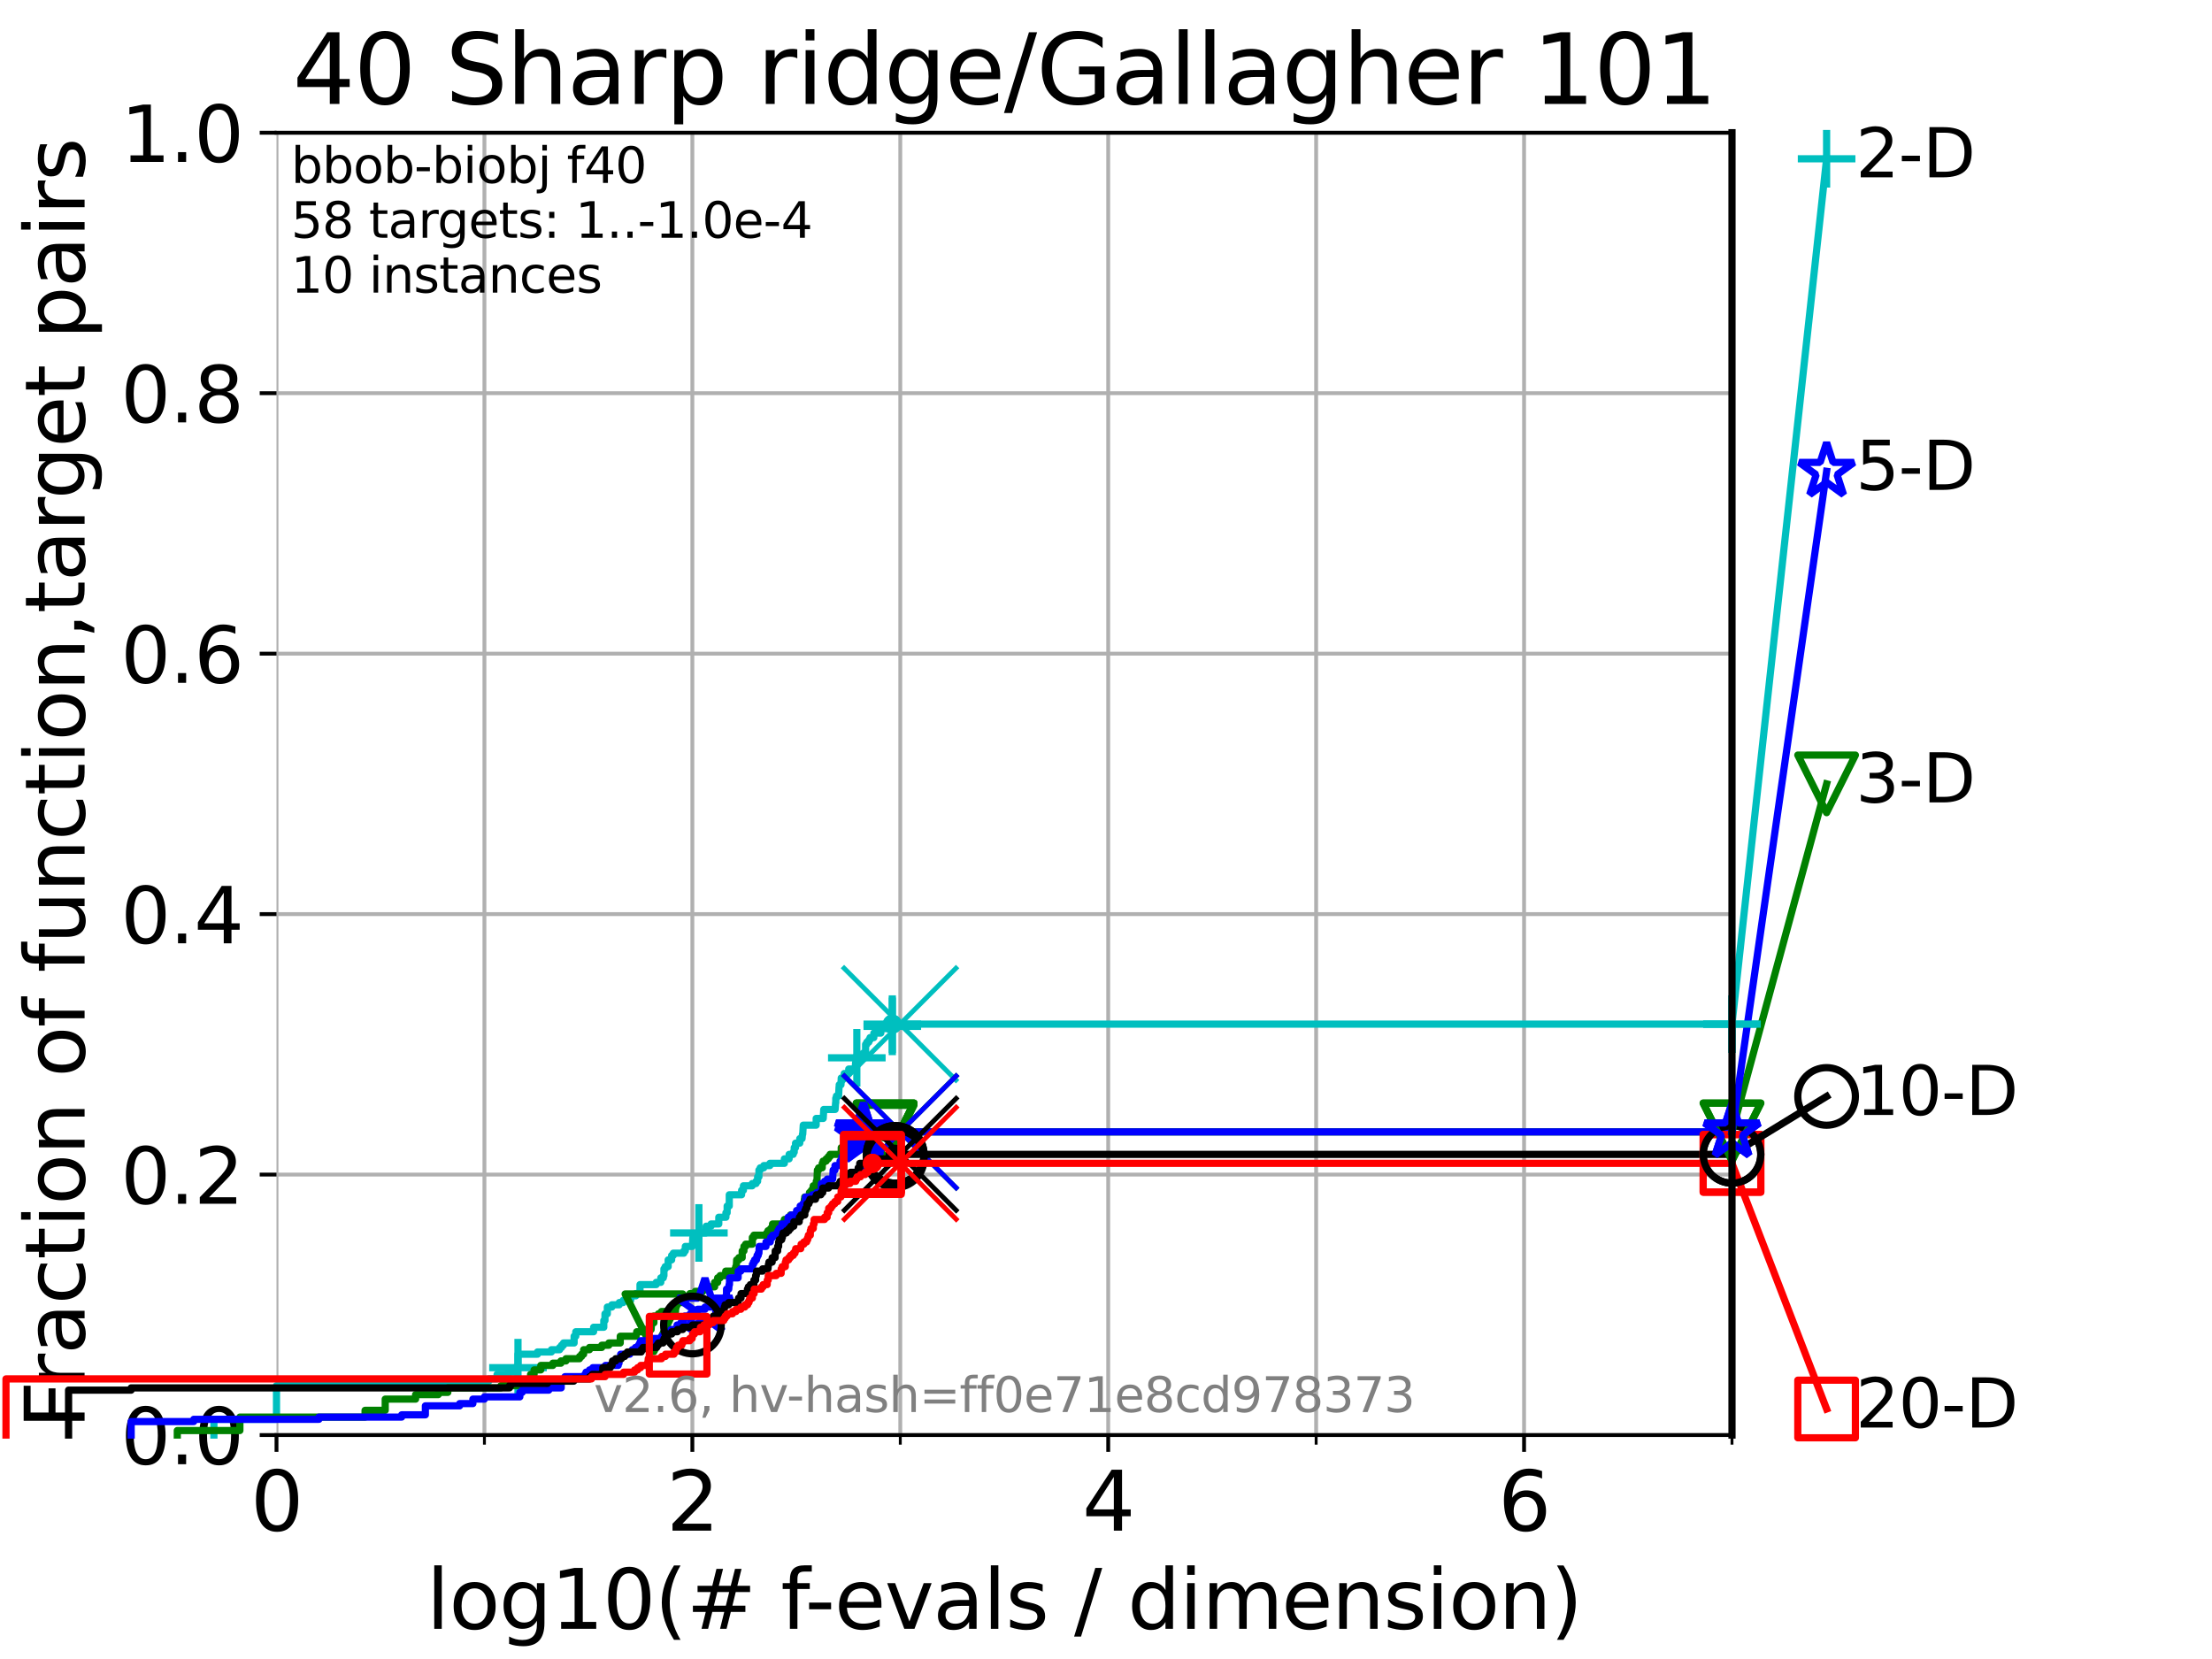 <?xml version="1.0" encoding="utf-8" standalone="no"?>
<!DOCTYPE svg PUBLIC "-//W3C//DTD SVG 1.1//EN"
  "http://www.w3.org/Graphics/SVG/1.1/DTD/svg11.dtd">
<svg xmlns:xlink="http://www.w3.org/1999/xlink" width="460.8pt" height="345.6pt" viewBox="0 0 460.8 345.6" xmlns="http://www.w3.org/2000/svg" version="1.1">
 <defs>
  <style type="text/css">*{stroke-linejoin: round; stroke-linecap: butt}</style>
 </defs>
 <g id="figure_1">
  <g id="patch_1">
   <path d="M 0 345.6 
L 460.8 345.6 
L 460.8 0 
L 0 0 
z
" style="fill: #ffffff"/>
  </g>
  <g id="axes_1">
   <g id="patch_2">
    <path d="M 57.6 298.944 
L 360.806 298.944 
L 360.806 27.648 
L 57.6 27.648 
z
" style="fill: #ffffff"/>
   </g>
   <g id="matplotlib.axis_1">
    <g id="xtick_1">
     <g id="line2d_1">
      <path d="M 57.6 298.944 
L 57.6 27.648 
" clip-path="url(#p6994ec0dca)" style="fill: none; stroke: #b0b0b0; stroke-width: 0.8; stroke-linecap: square"/>
     </g>
     <g id="line2d_2">
      <defs>
       <path id="m703d83df25" d="M 0 0 
L 0 3.5 
" style="stroke: #000000; stroke-width: 0.8"/>
      </defs>
      <g>
       <use xlink:href="#m703d83df25" x="57.6" y="298.944" style="stroke: #000000; stroke-width: 0.8"/>
      </g>
     </g>
     <g id="text_1">
      <!-- 0 -->
      <g transform="translate(52.192 318.861) scale(0.17 -0.17)">
       <defs>
        <path id="DejaVuSans-30" d="M 2034 4250 
Q 1547 4250 1301 3770 
Q 1056 3291 1056 2328 
Q 1056 1369 1301 889 
Q 1547 409 2034 409 
Q 2525 409 2770 889 
Q 3016 1369 3016 2328 
Q 3016 3291 2770 3770 
Q 2525 4250 2034 4250 
z
M 2034 4750 
Q 2819 4750 3233 4129 
Q 3647 3509 3647 2328 
Q 3647 1150 3233 529 
Q 2819 -91 2034 -91 
Q 1250 -91 836 529 
Q 422 1150 422 2328 
Q 422 3509 836 4129 
Q 1250 4750 2034 4750 
z
" transform="scale(0.016)"/>
       </defs>
       <use xlink:href="#DejaVuSans-30"/>
      </g>
     </g>
    </g>
    <g id="xtick_2">
     <g id="line2d_3">
      <path d="M 144.23 298.944 
L 144.23 27.648 
" clip-path="url(#p6994ec0dca)" style="fill: none; stroke: #b0b0b0; stroke-width: 0.8; stroke-linecap: square"/>
     </g>
     <g id="line2d_4">
      <g>
       <use xlink:href="#m703d83df25" x="144.23" y="298.944" style="stroke: #000000; stroke-width: 0.8"/>
      </g>
     </g>
     <g id="text_2">
      <!-- 2 -->
      <g transform="translate(138.822 318.861) scale(0.17 -0.17)">
       <defs>
        <path id="DejaVuSans-32" d="M 1228 531 
L 3431 531 
L 3431 0 
L 469 0 
L 469 531 
Q 828 903 1448 1529 
Q 2069 2156 2228 2338 
Q 2531 2678 2651 2914 
Q 2772 3150 2772 3378 
Q 2772 3750 2511 3984 
Q 2250 4219 1831 4219 
Q 1534 4219 1204 4116 
Q 875 4013 500 3803 
L 500 4441 
Q 881 4594 1212 4672 
Q 1544 4750 1819 4750 
Q 2544 4750 2975 4387 
Q 3406 4025 3406 3419 
Q 3406 3131 3298 2873 
Q 3191 2616 2906 2266 
Q 2828 2175 2409 1742 
Q 1991 1309 1228 531 
z
" transform="scale(0.016)"/>
       </defs>
       <use xlink:href="#DejaVuSans-32"/>
      </g>
     </g>
    </g>
    <g id="xtick_3">
     <g id="line2d_5">
      <path d="M 230.861 298.944 
L 230.861 27.648 
" clip-path="url(#p6994ec0dca)" style="fill: none; stroke: #b0b0b0; stroke-width: 0.8; stroke-linecap: square"/>
     </g>
     <g id="line2d_6">
      <g>
       <use xlink:href="#m703d83df25" x="230.861" y="298.944" style="stroke: #000000; stroke-width: 0.8"/>
      </g>
     </g>
     <g id="text_3">
      <!-- 4 -->
      <g transform="translate(225.453 318.861) scale(0.17 -0.17)">
       <defs>
        <path id="DejaVuSans-34" d="M 2419 4116 
L 825 1625 
L 2419 1625 
L 2419 4116 
z
M 2253 4666 
L 3047 4666 
L 3047 1625 
L 3713 1625 
L 3713 1100 
L 3047 1100 
L 3047 0 
L 2419 0 
L 2419 1100 
L 313 1100 
L 313 1709 
L 2253 4666 
z
" transform="scale(0.016)"/>
       </defs>
       <use xlink:href="#DejaVuSans-34"/>
      </g>
     </g>
    </g>
    <g id="xtick_4">
     <g id="line2d_7">
      <path d="M 317.491 298.944 
L 317.491 27.648 
" clip-path="url(#p6994ec0dca)" style="fill: none; stroke: #b0b0b0; stroke-width: 0.8; stroke-linecap: square"/>
     </g>
     <g id="line2d_8">
      <g>
       <use xlink:href="#m703d83df25" x="317.491" y="298.944" style="stroke: #000000; stroke-width: 0.8"/>
      </g>
     </g>
     <g id="text_4">
      <!-- 6 -->
      <g transform="translate(312.083 318.861) scale(0.17 -0.17)">
       <defs>
        <path id="DejaVuSans-36" d="M 2113 2584 
Q 1688 2584 1439 2293 
Q 1191 2003 1191 1497 
Q 1191 994 1439 701 
Q 1688 409 2113 409 
Q 2538 409 2786 701 
Q 3034 994 3034 1497 
Q 3034 2003 2786 2293 
Q 2538 2584 2113 2584 
z
M 3366 4563 
L 3366 3988 
Q 3128 4100 2886 4159 
Q 2644 4219 2406 4219 
Q 1781 4219 1451 3797 
Q 1122 3375 1075 2522 
Q 1259 2794 1537 2939 
Q 1816 3084 2150 3084 
Q 2853 3084 3261 2657 
Q 3669 2231 3669 1497 
Q 3669 778 3244 343 
Q 2819 -91 2113 -91 
Q 1303 -91 875 529 
Q 447 1150 447 2328 
Q 447 3434 972 4092 
Q 1497 4750 2381 4750 
Q 2619 4750 2861 4703 
Q 3103 4656 3366 4563 
z
" transform="scale(0.016)"/>
       </defs>
       <use xlink:href="#DejaVuSans-36"/>
      </g>
     </g>
    </g>
    <g id="xtick_5">
     <g id="line2d_9">
      <path d="M 100.915 298.944 
L 100.915 27.648 
" clip-path="url(#p6994ec0dca)" style="fill: none; stroke: #b0b0b0; stroke-width: 0.8; stroke-linecap: square"/>
     </g>
     <g id="line2d_10">
      <defs>
       <path id="mfbfd88b3fc" d="M 0 0 
L 0 2 
" style="stroke: #000000; stroke-width: 0.6"/>
      </defs>
      <g>
       <use xlink:href="#mfbfd88b3fc" x="100.915" y="298.944" style="stroke: #000000; stroke-width: 0.6"/>
      </g>
     </g>
    </g>
    <g id="xtick_6">
     <g id="line2d_11">
      <path d="M 187.546 298.944 
L 187.546 27.648 
" clip-path="url(#p6994ec0dca)" style="fill: none; stroke: #b0b0b0; stroke-width: 0.8; stroke-linecap: square"/>
     </g>
     <g id="line2d_12">
      <g>
       <use xlink:href="#mfbfd88b3fc" x="187.546" y="298.944" style="stroke: #000000; stroke-width: 0.6"/>
      </g>
     </g>
    </g>
    <g id="xtick_7">
     <g id="line2d_13">
      <path d="M 274.176 298.944 
L 274.176 27.648 
" clip-path="url(#p6994ec0dca)" style="fill: none; stroke: #b0b0b0; stroke-width: 0.8; stroke-linecap: square"/>
     </g>
     <g id="line2d_14">
      <g>
       <use xlink:href="#mfbfd88b3fc" x="274.176" y="298.944" style="stroke: #000000; stroke-width: 0.6"/>
      </g>
     </g>
    </g>
    <g id="xtick_8">
     <g id="line2d_15">
      <path d="M 360.806 298.944 
L 360.806 27.648 
" clip-path="url(#p6994ec0dca)" style="fill: none; stroke: #b0b0b0; stroke-width: 0.8; stroke-linecap: square"/>
     </g>
     <g id="line2d_16">
      <g>
       <use xlink:href="#mfbfd88b3fc" x="360.806" y="298.944" style="stroke: #000000; stroke-width: 0.6"/>
      </g>
     </g>
    </g>
    <g id="text_5">
     <!-- log10(# f-evals / dimension) -->
     <g transform="translate(88.823 339.314) scale(0.17 -0.17)">
      <defs>
       <path id="DejaVuSans-6c" d="M 603 4863 
L 1178 4863 
L 1178 0 
L 603 0 
L 603 4863 
z
" transform="scale(0.016)"/>
       <path id="DejaVuSans-6f" d="M 1959 3097 
Q 1497 3097 1228 2736 
Q 959 2375 959 1747 
Q 959 1119 1226 758 
Q 1494 397 1959 397 
Q 2419 397 2687 759 
Q 2956 1122 2956 1747 
Q 2956 2369 2687 2733 
Q 2419 3097 1959 3097 
z
M 1959 3584 
Q 2709 3584 3137 3096 
Q 3566 2609 3566 1747 
Q 3566 888 3137 398 
Q 2709 -91 1959 -91 
Q 1206 -91 779 398 
Q 353 888 353 1747 
Q 353 2609 779 3096 
Q 1206 3584 1959 3584 
z
" transform="scale(0.016)"/>
       <path id="DejaVuSans-67" d="M 2906 1791 
Q 2906 2416 2648 2759 
Q 2391 3103 1925 3103 
Q 1463 3103 1205 2759 
Q 947 2416 947 1791 
Q 947 1169 1205 825 
Q 1463 481 1925 481 
Q 2391 481 2648 825 
Q 2906 1169 2906 1791 
z
M 3481 434 
Q 3481 -459 3084 -895 
Q 2688 -1331 1869 -1331 
Q 1566 -1331 1297 -1286 
Q 1028 -1241 775 -1147 
L 775 -588 
Q 1028 -725 1275 -790 
Q 1522 -856 1778 -856 
Q 2344 -856 2625 -561 
Q 2906 -266 2906 331 
L 2906 616 
Q 2728 306 2450 153 
Q 2172 0 1784 0 
Q 1141 0 747 490 
Q 353 981 353 1791 
Q 353 2603 747 3093 
Q 1141 3584 1784 3584 
Q 2172 3584 2450 3431 
Q 2728 3278 2906 2969 
L 2906 3500 
L 3481 3500 
L 3481 434 
z
" transform="scale(0.016)"/>
       <path id="DejaVuSans-31" d="M 794 531 
L 1825 531 
L 1825 4091 
L 703 3866 
L 703 4441 
L 1819 4666 
L 2450 4666 
L 2450 531 
L 3481 531 
L 3481 0 
L 794 0 
L 794 531 
z
" transform="scale(0.016)"/>
       <path id="DejaVuSans-28" d="M 1984 4856 
Q 1566 4138 1362 3434 
Q 1159 2731 1159 2009 
Q 1159 1288 1364 580 
Q 1569 -128 1984 -844 
L 1484 -844 
Q 1016 -109 783 600 
Q 550 1309 550 2009 
Q 550 2706 781 3412 
Q 1013 4119 1484 4856 
L 1984 4856 
z
" transform="scale(0.016)"/>
       <path id="DejaVuSans-23" d="M 3272 2816 
L 2363 2816 
L 2100 1772 
L 3016 1772 
L 3272 2816 
z
M 2803 4594 
L 2478 3297 
L 3391 3297 
L 3719 4594 
L 4219 4594 
L 3897 3297 
L 4872 3297 
L 4872 2816 
L 3775 2816 
L 3519 1772 
L 4513 1772 
L 4513 1294 
L 3397 1294 
L 3072 0 
L 2572 0 
L 2894 1294 
L 1978 1294 
L 1656 0 
L 1153 0 
L 1478 1294 
L 494 1294 
L 494 1772 
L 1594 1772 
L 1856 2816 
L 850 2816 
L 850 3297 
L 1978 3297 
L 2297 4594 
L 2803 4594 
z
" transform="scale(0.016)"/>
       <path id="DejaVuSans-20" transform="scale(0.016)"/>
       <path id="DejaVuSans-66" d="M 2375 4863 
L 2375 4384 
L 1825 4384 
Q 1516 4384 1395 4259 
Q 1275 4134 1275 3809 
L 1275 3500 
L 2222 3500 
L 2222 3053 
L 1275 3053 
L 1275 0 
L 697 0 
L 697 3053 
L 147 3053 
L 147 3500 
L 697 3500 
L 697 3744 
Q 697 4328 969 4595 
Q 1241 4863 1831 4863 
L 2375 4863 
z
" transform="scale(0.016)"/>
       <path id="DejaVuSans-2d" d="M 313 2009 
L 1997 2009 
L 1997 1497 
L 313 1497 
L 313 2009 
z
" transform="scale(0.016)"/>
       <path id="DejaVuSans-65" d="M 3597 1894 
L 3597 1613 
L 953 1613 
Q 991 1019 1311 708 
Q 1631 397 2203 397 
Q 2534 397 2845 478 
Q 3156 559 3463 722 
L 3463 178 
Q 3153 47 2828 -22 
Q 2503 -91 2169 -91 
Q 1331 -91 842 396 
Q 353 884 353 1716 
Q 353 2575 817 3079 
Q 1281 3584 2069 3584 
Q 2775 3584 3186 3129 
Q 3597 2675 3597 1894 
z
M 3022 2063 
Q 3016 2534 2758 2815 
Q 2500 3097 2075 3097 
Q 1594 3097 1305 2825 
Q 1016 2553 972 2059 
L 3022 2063 
z
" transform="scale(0.016)"/>
       <path id="DejaVuSans-76" d="M 191 3500 
L 800 3500 
L 1894 563 
L 2988 3500 
L 3597 3500 
L 2284 0 
L 1503 0 
L 191 3500 
z
" transform="scale(0.016)"/>
       <path id="DejaVuSans-61" d="M 2194 1759 
Q 1497 1759 1228 1600 
Q 959 1441 959 1056 
Q 959 750 1161 570 
Q 1363 391 1709 391 
Q 2188 391 2477 730 
Q 2766 1069 2766 1631 
L 2766 1759 
L 2194 1759 
z
M 3341 1997 
L 3341 0 
L 2766 0 
L 2766 531 
Q 2569 213 2275 61 
Q 1981 -91 1556 -91 
Q 1019 -91 701 211 
Q 384 513 384 1019 
Q 384 1609 779 1909 
Q 1175 2209 1959 2209 
L 2766 2209 
L 2766 2266 
Q 2766 2663 2505 2880 
Q 2244 3097 1772 3097 
Q 1472 3097 1187 3025 
Q 903 2953 641 2809 
L 641 3341 
Q 956 3463 1253 3523 
Q 1550 3584 1831 3584 
Q 2591 3584 2966 3190 
Q 3341 2797 3341 1997 
z
" transform="scale(0.016)"/>
       <path id="DejaVuSans-73" d="M 2834 3397 
L 2834 2853 
Q 2591 2978 2328 3040 
Q 2066 3103 1784 3103 
Q 1356 3103 1142 2972 
Q 928 2841 928 2578 
Q 928 2378 1081 2264 
Q 1234 2150 1697 2047 
L 1894 2003 
Q 2506 1872 2764 1633 
Q 3022 1394 3022 966 
Q 3022 478 2636 193 
Q 2250 -91 1575 -91 
Q 1294 -91 989 -36 
Q 684 19 347 128 
L 347 722 
Q 666 556 975 473 
Q 1284 391 1588 391 
Q 1994 391 2212 530 
Q 2431 669 2431 922 
Q 2431 1156 2273 1281 
Q 2116 1406 1581 1522 
L 1381 1569 
Q 847 1681 609 1914 
Q 372 2147 372 2553 
Q 372 3047 722 3315 
Q 1072 3584 1716 3584 
Q 2034 3584 2315 3537 
Q 2597 3491 2834 3397 
z
" transform="scale(0.016)"/>
       <path id="DejaVuSans-2f" d="M 1625 4666 
L 2156 4666 
L 531 -594 
L 0 -594 
L 1625 4666 
z
" transform="scale(0.016)"/>
       <path id="DejaVuSans-64" d="M 2906 2969 
L 2906 4863 
L 3481 4863 
L 3481 0 
L 2906 0 
L 2906 525 
Q 2725 213 2448 61 
Q 2172 -91 1784 -91 
Q 1150 -91 751 415 
Q 353 922 353 1747 
Q 353 2572 751 3078 
Q 1150 3584 1784 3584 
Q 2172 3584 2448 3432 
Q 2725 3281 2906 2969 
z
M 947 1747 
Q 947 1113 1208 752 
Q 1469 391 1925 391 
Q 2381 391 2643 752 
Q 2906 1113 2906 1747 
Q 2906 2381 2643 2742 
Q 2381 3103 1925 3103 
Q 1469 3103 1208 2742 
Q 947 2381 947 1747 
z
" transform="scale(0.016)"/>
       <path id="DejaVuSans-69" d="M 603 3500 
L 1178 3500 
L 1178 0 
L 603 0 
L 603 3500 
z
M 603 4863 
L 1178 4863 
L 1178 4134 
L 603 4134 
L 603 4863 
z
" transform="scale(0.016)"/>
       <path id="DejaVuSans-6d" d="M 3328 2828 
Q 3544 3216 3844 3400 
Q 4144 3584 4550 3584 
Q 5097 3584 5394 3201 
Q 5691 2819 5691 2113 
L 5691 0 
L 5113 0 
L 5113 2094 
Q 5113 2597 4934 2840 
Q 4756 3084 4391 3084 
Q 3944 3084 3684 2787 
Q 3425 2491 3425 1978 
L 3425 0 
L 2847 0 
L 2847 2094 
Q 2847 2600 2669 2842 
Q 2491 3084 2119 3084 
Q 1678 3084 1418 2786 
Q 1159 2488 1159 1978 
L 1159 0 
L 581 0 
L 581 3500 
L 1159 3500 
L 1159 2956 
Q 1356 3278 1631 3431 
Q 1906 3584 2284 3584 
Q 2666 3584 2933 3390 
Q 3200 3197 3328 2828 
z
" transform="scale(0.016)"/>
       <path id="DejaVuSans-6e" d="M 3513 2113 
L 3513 0 
L 2938 0 
L 2938 2094 
Q 2938 2591 2744 2837 
Q 2550 3084 2163 3084 
Q 1697 3084 1428 2787 
Q 1159 2491 1159 1978 
L 1159 0 
L 581 0 
L 581 3500 
L 1159 3500 
L 1159 2956 
Q 1366 3272 1645 3428 
Q 1925 3584 2291 3584 
Q 2894 3584 3203 3211 
Q 3513 2838 3513 2113 
z
" transform="scale(0.016)"/>
       <path id="DejaVuSans-29" d="M 513 4856 
L 1013 4856 
Q 1481 4119 1714 3412 
Q 1947 2706 1947 2009 
Q 1947 1309 1714 600 
Q 1481 -109 1013 -844 
L 513 -844 
Q 928 -128 1133 580 
Q 1338 1288 1338 2009 
Q 1338 2731 1133 3434 
Q 928 4138 513 4856 
z
" transform="scale(0.016)"/>
      </defs>
      <use xlink:href="#DejaVuSans-6c"/>
      <use xlink:href="#DejaVuSans-6f" x="27.783"/>
      <use xlink:href="#DejaVuSans-67" x="88.965"/>
      <use xlink:href="#DejaVuSans-31" x="152.441"/>
      <use xlink:href="#DejaVuSans-30" x="216.064"/>
      <use xlink:href="#DejaVuSans-28" x="279.688"/>
      <use xlink:href="#DejaVuSans-23" x="318.701"/>
      <use xlink:href="#DejaVuSans-20" x="402.49"/>
      <use xlink:href="#DejaVuSans-66" x="434.277"/>
      <use xlink:href="#DejaVuSans-2d" x="463.982"/>
      <use xlink:href="#DejaVuSans-65" x="500.066"/>
      <use xlink:href="#DejaVuSans-76" x="561.59"/>
      <use xlink:href="#DejaVuSans-61" x="620.77"/>
      <use xlink:href="#DejaVuSans-6c" x="682.049"/>
      <use xlink:href="#DejaVuSans-73" x="709.832"/>
      <use xlink:href="#DejaVuSans-20" x="761.932"/>
      <use xlink:href="#DejaVuSans-2f" x="793.719"/>
      <use xlink:href="#DejaVuSans-20" x="827.41"/>
      <use xlink:href="#DejaVuSans-64" x="859.197"/>
      <use xlink:href="#DejaVuSans-69" x="922.674"/>
      <use xlink:href="#DejaVuSans-6d" x="950.457"/>
      <use xlink:href="#DejaVuSans-65" x="1047.869"/>
      <use xlink:href="#DejaVuSans-6e" x="1109.393"/>
      <use xlink:href="#DejaVuSans-73" x="1172.771"/>
      <use xlink:href="#DejaVuSans-69" x="1224.871"/>
      <use xlink:href="#DejaVuSans-6f" x="1252.654"/>
      <use xlink:href="#DejaVuSans-6e" x="1313.836"/>
      <use xlink:href="#DejaVuSans-29" x="1377.215"/>
     </g>
    </g>
   </g>
   <g id="matplotlib.axis_2">
    <g id="ytick_1">
     <g id="line2d_17">
      <path d="M 57.6 298.944 
L 360.806 298.944 
" clip-path="url(#p6994ec0dca)" style="fill: none; stroke: #b0b0b0; stroke-width: 0.8; stroke-linecap: square"/>
     </g>
     <g id="line2d_18">
      <defs>
       <path id="mb127ab5040" d="M 0 0 
L -3.5 0 
" style="stroke: #000000; stroke-width: 0.8"/>
      </defs>
      <g>
       <use xlink:href="#mb127ab5040" x="57.6" y="298.944" style="stroke: #000000; stroke-width: 0.8"/>
      </g>
     </g>
     <g id="text_6">
      <!-- 0.0 -->
      <g transform="translate(25.155 305.023) scale(0.16 -0.16)">
       <defs>
        <path id="DejaVuSans-2e" d="M 684 794 
L 1344 794 
L 1344 0 
L 684 0 
L 684 794 
z
" transform="scale(0.016)"/>
       </defs>
       <use xlink:href="#DejaVuSans-30"/>
       <use xlink:href="#DejaVuSans-2e" x="63.623"/>
       <use xlink:href="#DejaVuSans-30" x="95.41"/>
      </g>
     </g>
    </g>
    <g id="ytick_2">
     <g id="line2d_19">
      <path d="M 57.6 244.685 
L 360.806 244.685 
" clip-path="url(#p6994ec0dca)" style="fill: none; stroke: #b0b0b0; stroke-width: 0.8; stroke-linecap: square"/>
     </g>
     <g id="line2d_20">
      <g>
       <use xlink:href="#mb127ab5040" x="57.6" y="244.685" style="stroke: #000000; stroke-width: 0.8"/>
      </g>
     </g>
     <g id="text_7">
      <!-- 0.2 -->
      <g transform="translate(25.155 250.764) scale(0.16 -0.16)">
       <use xlink:href="#DejaVuSans-30"/>
       <use xlink:href="#DejaVuSans-2e" x="63.623"/>
       <use xlink:href="#DejaVuSans-32" x="95.41"/>
      </g>
     </g>
    </g>
    <g id="ytick_3">
     <g id="line2d_21">
      <path d="M 57.6 190.426 
L 360.806 190.426 
" clip-path="url(#p6994ec0dca)" style="fill: none; stroke: #b0b0b0; stroke-width: 0.8; stroke-linecap: square"/>
     </g>
     <g id="line2d_22">
      <g>
       <use xlink:href="#mb127ab5040" x="57.6" y="190.426" style="stroke: #000000; stroke-width: 0.8"/>
      </g>
     </g>
     <g id="text_8">
      <!-- 0.4 -->
      <g transform="translate(25.155 196.504) scale(0.16 -0.16)">
       <use xlink:href="#DejaVuSans-30"/>
       <use xlink:href="#DejaVuSans-2e" x="63.623"/>
       <use xlink:href="#DejaVuSans-34" x="95.41"/>
      </g>
     </g>
    </g>
    <g id="ytick_4">
     <g id="line2d_23">
      <path d="M 57.6 136.166 
L 360.806 136.166 
" clip-path="url(#p6994ec0dca)" style="fill: none; stroke: #b0b0b0; stroke-width: 0.8; stroke-linecap: square"/>
     </g>
     <g id="line2d_24">
      <g>
       <use xlink:href="#mb127ab5040" x="57.6" y="136.166" style="stroke: #000000; stroke-width: 0.8"/>
      </g>
     </g>
     <g id="text_9">
      <!-- 0.6 -->
      <g transform="translate(25.155 142.245) scale(0.16 -0.16)">
       <use xlink:href="#DejaVuSans-30"/>
       <use xlink:href="#DejaVuSans-2e" x="63.623"/>
       <use xlink:href="#DejaVuSans-36" x="95.41"/>
      </g>
     </g>
    </g>
    <g id="ytick_5">
     <g id="line2d_25">
      <path d="M 57.6 81.907 
L 360.806 81.907 
" clip-path="url(#p6994ec0dca)" style="fill: none; stroke: #b0b0b0; stroke-width: 0.8; stroke-linecap: square"/>
     </g>
     <g id="line2d_26">
      <g>
       <use xlink:href="#mb127ab5040" x="57.6" y="81.907" style="stroke: #000000; stroke-width: 0.8"/>
      </g>
     </g>
     <g id="text_10">
      <!-- 0.8 -->
      <g transform="translate(25.155 87.986) scale(0.16 -0.16)">
       <defs>
        <path id="DejaVuSans-38" d="M 2034 2216 
Q 1584 2216 1326 1975 
Q 1069 1734 1069 1313 
Q 1069 891 1326 650 
Q 1584 409 2034 409 
Q 2484 409 2743 651 
Q 3003 894 3003 1313 
Q 3003 1734 2745 1975 
Q 2488 2216 2034 2216 
z
M 1403 2484 
Q 997 2584 770 2862 
Q 544 3141 544 3541 
Q 544 4100 942 4425 
Q 1341 4750 2034 4750 
Q 2731 4750 3128 4425 
Q 3525 4100 3525 3541 
Q 3525 3141 3298 2862 
Q 3072 2584 2669 2484 
Q 3125 2378 3379 2068 
Q 3634 1759 3634 1313 
Q 3634 634 3220 271 
Q 2806 -91 2034 -91 
Q 1263 -91 848 271 
Q 434 634 434 1313 
Q 434 1759 690 2068 
Q 947 2378 1403 2484 
z
M 1172 3481 
Q 1172 3119 1398 2916 
Q 1625 2713 2034 2713 
Q 2441 2713 2670 2916 
Q 2900 3119 2900 3481 
Q 2900 3844 2670 4047 
Q 2441 4250 2034 4250 
Q 1625 4250 1398 4047 
Q 1172 3844 1172 3481 
z
" transform="scale(0.016)"/>
       </defs>
       <use xlink:href="#DejaVuSans-30"/>
       <use xlink:href="#DejaVuSans-2e" x="63.623"/>
       <use xlink:href="#DejaVuSans-38" x="95.41"/>
      </g>
     </g>
    </g>
    <g id="ytick_6">
     <g id="line2d_27">
      <path d="M 57.6 27.648 
L 360.806 27.648 
" clip-path="url(#p6994ec0dca)" style="fill: none; stroke: #b0b0b0; stroke-width: 0.8; stroke-linecap: square"/>
     </g>
     <g id="line2d_28">
      <g>
       <use xlink:href="#mb127ab5040" x="57.6" y="27.648" style="stroke: #000000; stroke-width: 0.8"/>
      </g>
     </g>
     <g id="text_11">
      <!-- 1.0 -->
      <g transform="translate(25.155 33.727) scale(0.16 -0.16)">
       <use xlink:href="#DejaVuSans-31"/>
       <use xlink:href="#DejaVuSans-2e" x="63.623"/>
       <use xlink:href="#DejaVuSans-30" x="95.41"/>
      </g>
     </g>
    </g>
    <g id="text_12">
     <!-- Fraction of function,target pairs -->
     <g transform="translate(17.62 297.681) rotate(-90) scale(0.17 -0.17)">
      <defs>
       <path id="DejaVuSans-46" d="M 628 4666 
L 3309 4666 
L 3309 4134 
L 1259 4134 
L 1259 2759 
L 3109 2759 
L 3109 2228 
L 1259 2228 
L 1259 0 
L 628 0 
L 628 4666 
z
" transform="scale(0.016)"/>
       <path id="DejaVuSans-72" d="M 2631 2963 
Q 2534 3019 2420 3045 
Q 2306 3072 2169 3072 
Q 1681 3072 1420 2755 
Q 1159 2438 1159 1844 
L 1159 0 
L 581 0 
L 581 3500 
L 1159 3500 
L 1159 2956 
Q 1341 3275 1631 3429 
Q 1922 3584 2338 3584 
Q 2397 3584 2469 3576 
Q 2541 3569 2628 3553 
L 2631 2963 
z
" transform="scale(0.016)"/>
       <path id="DejaVuSans-63" d="M 3122 3366 
L 3122 2828 
Q 2878 2963 2633 3030 
Q 2388 3097 2138 3097 
Q 1578 3097 1268 2742 
Q 959 2388 959 1747 
Q 959 1106 1268 751 
Q 1578 397 2138 397 
Q 2388 397 2633 464 
Q 2878 531 3122 666 
L 3122 134 
Q 2881 22 2623 -34 
Q 2366 -91 2075 -91 
Q 1284 -91 818 406 
Q 353 903 353 1747 
Q 353 2603 823 3093 
Q 1294 3584 2113 3584 
Q 2378 3584 2631 3529 
Q 2884 3475 3122 3366 
z
" transform="scale(0.016)"/>
       <path id="DejaVuSans-74" d="M 1172 4494 
L 1172 3500 
L 2356 3500 
L 2356 3053 
L 1172 3053 
L 1172 1153 
Q 1172 725 1289 603 
Q 1406 481 1766 481 
L 2356 481 
L 2356 0 
L 1766 0 
Q 1100 0 847 248 
Q 594 497 594 1153 
L 594 3053 
L 172 3053 
L 172 3500 
L 594 3500 
L 594 4494 
L 1172 4494 
z
" transform="scale(0.016)"/>
       <path id="DejaVuSans-75" d="M 544 1381 
L 544 3500 
L 1119 3500 
L 1119 1403 
Q 1119 906 1312 657 
Q 1506 409 1894 409 
Q 2359 409 2629 706 
Q 2900 1003 2900 1516 
L 2900 3500 
L 3475 3500 
L 3475 0 
L 2900 0 
L 2900 538 
Q 2691 219 2414 64 
Q 2138 -91 1772 -91 
Q 1169 -91 856 284 
Q 544 659 544 1381 
z
M 1991 3584 
L 1991 3584 
z
" transform="scale(0.016)"/>
       <path id="DejaVuSans-2c" d="M 750 794 
L 1409 794 
L 1409 256 
L 897 -744 
L 494 -744 
L 750 256 
L 750 794 
z
" transform="scale(0.016)"/>
       <path id="DejaVuSans-70" d="M 1159 525 
L 1159 -1331 
L 581 -1331 
L 581 3500 
L 1159 3500 
L 1159 2969 
Q 1341 3281 1617 3432 
Q 1894 3584 2278 3584 
Q 2916 3584 3314 3078 
Q 3713 2572 3713 1747 
Q 3713 922 3314 415 
Q 2916 -91 2278 -91 
Q 1894 -91 1617 61 
Q 1341 213 1159 525 
z
M 3116 1747 
Q 3116 2381 2855 2742 
Q 2594 3103 2138 3103 
Q 1681 3103 1420 2742 
Q 1159 2381 1159 1747 
Q 1159 1113 1420 752 
Q 1681 391 2138 391 
Q 2594 391 2855 752 
Q 3116 1113 3116 1747 
z
" transform="scale(0.016)"/>
      </defs>
      <use xlink:href="#DejaVuSans-46"/>
      <use xlink:href="#DejaVuSans-72" x="50.27"/>
      <use xlink:href="#DejaVuSans-61" x="91.383"/>
      <use xlink:href="#DejaVuSans-63" x="152.662"/>
      <use xlink:href="#DejaVuSans-74" x="207.643"/>
      <use xlink:href="#DejaVuSans-69" x="246.852"/>
      <use xlink:href="#DejaVuSans-6f" x="274.635"/>
      <use xlink:href="#DejaVuSans-6e" x="335.816"/>
      <use xlink:href="#DejaVuSans-20" x="399.195"/>
      <use xlink:href="#DejaVuSans-6f" x="430.982"/>
      <use xlink:href="#DejaVuSans-66" x="492.164"/>
      <use xlink:href="#DejaVuSans-20" x="527.369"/>
      <use xlink:href="#DejaVuSans-66" x="559.156"/>
      <use xlink:href="#DejaVuSans-75" x="594.361"/>
      <use xlink:href="#DejaVuSans-6e" x="657.74"/>
      <use xlink:href="#DejaVuSans-63" x="721.119"/>
      <use xlink:href="#DejaVuSans-74" x="776.1"/>
      <use xlink:href="#DejaVuSans-69" x="815.309"/>
      <use xlink:href="#DejaVuSans-6f" x="843.092"/>
      <use xlink:href="#DejaVuSans-6e" x="904.273"/>
      <use xlink:href="#DejaVuSans-2c" x="967.652"/>
      <use xlink:href="#DejaVuSans-74" x="999.439"/>
      <use xlink:href="#DejaVuSans-61" x="1038.648"/>
      <use xlink:href="#DejaVuSans-72" x="1099.928"/>
      <use xlink:href="#DejaVuSans-67" x="1139.291"/>
      <use xlink:href="#DejaVuSans-65" x="1202.768"/>
      <use xlink:href="#DejaVuSans-74" x="1264.291"/>
      <use xlink:href="#DejaVuSans-20" x="1303.5"/>
      <use xlink:href="#DejaVuSans-70" x="1335.287"/>
      <use xlink:href="#DejaVuSans-61" x="1398.764"/>
      <use xlink:href="#DejaVuSans-69" x="1460.043"/>
      <use xlink:href="#DejaVuSans-72" x="1487.826"/>
      <use xlink:href="#DejaVuSans-73" x="1528.939"/>
     </g>
    </g>
   </g>
   <g id="line2d_29">
    <defs>
     <path id="mcdaacee367" d="M 0 1.5 
C 0.398 1.5 0.779 1.342 1.061 1.061 
C 1.342 0.779 1.5 0.398 1.5 0 
C 1.5 -0.398 1.342 -0.779 1.061 -1.061 
C 0.779 -1.342 0.398 -1.5 0 -1.5 
C -0.398 -1.5 -0.779 -1.342 -1.061 -1.061 
C -1.342 -0.779 -1.5 -0.398 -1.5 0 
C -1.5 0.398 -1.342 0.779 -1.061 1.061 
C -0.779 1.342 -0.398 1.5 0 1.5 
z
" style="stroke: #00bfbf"/>
    </defs>
    <g>
     <use xlink:href="#mcdaacee367" x="185.885" y="213.345" style="fill: #00bfbf; stroke: #00bfbf"/>
     <use xlink:href="#mcdaacee367" x="185.885" y="213.345" style="fill: #00bfbf; stroke: #00bfbf"/>
    </g>
   </g>
   <g id="line2d_30">
    <path d="M 44.561 298.944 
L 44.561 295.67 
L 57.6 295.67 
L 57.6 288.653 
L 83.678 288.653 
L 83.678 288.186 
L 85.894 288.186 
L 85.894 287.718 
L 101.833 287.718 
L 101.833 287.25 
L 103.544 287.25 
L 103.544 286.315 
L 105.851 286.315 
L 105.851 285.847 
L 107.245 285.847 
L 107.245 284.911 
L 107.905 284.911 
L 107.905 282.105 
L 111.972 282.105 
L 111.972 281.637 
L 114.872 281.637 
L 114.872 281.169 
L 116.584 281.169 
L 116.584 280.702 
L 116.988 280.702 
L 116.988 280.234 
L 117.384 280.234 
L 117.384 279.766 
L 119.6 279.766 
L 119.6 278.363 
L 119.945 278.363 
L 119.945 277.427 
L 123.658 277.427 
L 123.658 276.492 
L 125.779 276.492 
L 125.779 275.089 
L 126.029 275.089 
L 126.029 273.685 
L 126.517 273.685 
L 126.517 272.282 
L 127.458 272.282 
L 127.458 271.814 
L 128.999 271.814 
L 128.999 271.347 
L 129.826 271.347 
L 129.826 270.879 
L 131.378 270.879 
L 131.378 269.943 
L 132.464 269.943 
L 132.464 269.476 
L 133.323 269.476 
L 133.323 267.605 
L 136.697 267.605 
L 136.697 267.137 
L 137.655 267.137 
L 137.655 266.201 
L 138.181 266.201 
L 138.181 265.734 
L 138.31 265.734 
L 138.31 264.33 
L 138.566 264.33 
L 138.566 263.863 
L 139.191 263.863 
L 139.191 262.459 
L 139.915 262.459 
L 139.915 261.524 
L 140.266 261.524 
L 140.266 261.056 
L 142.456 261.056 
L 142.456 260.588 
L 142.764 260.588 
L 142.764 259.653 
L 144.23 259.653 
L 144.324 257.782 
L 145.591 257.782 
L 145.591 256.846 
L 147.022 256.846 
L 147.103 255.443 
L 148.125 255.443 
L 148.125 254.975 
L 149.736 254.975 
L 149.736 253.572 
L 151.22 253.572 
L 151.22 252.637 
L 151.478 252.637 
L 151.478 251.233 
L 151.92 251.233 
L 151.92 248.895 
L 154.487 248.895 
L 154.487 247.959 
L 154.865 247.959 
L 154.865 247.024 
L 156.697 247.024 
L 156.697 246.556 
L 157.503 246.556 
L 157.503 246.088 
L 157.826 246.088 
L 157.826 245.153 
L 158.098 245.153 
L 158.098 243.749 
L 158.366 243.749 
L 158.366 243.282 
L 159.105 243.282 
L 159.105 242.814 
L 160.383 242.814 
L 160.383 242.346 
L 163.397 242.346 
L 163.397 241.411 
L 164.389 241.411 
L 164.389 240.475 
L 165.239 240.475 
L 165.239 240.007 
L 165.453 240.007 
L 165.453 239.072 
L 165.725 239.072 
L 165.725 238.136 
L 166.604 238.136 
L 166.604 237.201 
L 167.085 237.201 
L 167.168 236.265 
L 167.224 236.265 
L 167.334 234.394 
L 170.024 234.394 
L 170.024 232.991 
L 171.493 232.991 
L 171.603 231.12 
L 173.972 231.12 
L 174.069 229.717 
L 174.107 229.717 
L 174.107 228.781 
L 174.241 228.781 
L 174.241 228.313 
L 174.694 228.313 
L 174.787 226.442 
L 174.824 226.442 
L 174.824 225.975 
L 175.19 225.975 
L 175.244 224.571 
L 175.867 224.571 
L 175.867 223.636 
L 176.806 223.636 
L 176.806 222.7 
L 178.139 222.7 
L 178.247 221.297 
L 178.324 221.297 
L 178.324 220.362 
L 178.492 220.362 
L 178.492 219.894 
L 179.743 219.894 
L 179.743 219.426 
L 180.318 219.426 
L 180.318 217.555 
L 180.579 217.555 
L 180.579 217.087 
L 180.997 217.087 
L 180.997 216.62 
L 181.248 216.62 
L 181.248 216.152 
L 182.033 216.152 
L 182.033 215.216 
L 183.488 215.216 
L 183.523 214.281 
L 184.958 214.281 
L 184.958 213.813 
L 185.885 213.813 
L 185.885 213.345 
L 360.806 213.345 
L 360.806 213.345 
" style="fill: none; stroke: #00bfbf; stroke-width: 1.5; stroke-linecap: square"/>
   </g>
   <g id="line2d_31">
    <defs>
     <path id="m64b1f8397f" d="M -6 0 
L 6 0 
M 0 6 
L 0 -6 
" style="stroke: #00bfbf; stroke-width: 1.5"/>
    </defs>
    <g>
     <use xlink:href="#m64b1f8397f" x="107.905" y="284.911" style="fill-opacity: 0; stroke: #00bfbf; stroke-width: 1.5"/>
     <use xlink:href="#m64b1f8397f" x="145.591" y="256.846" style="fill-opacity: 0; stroke: #00bfbf; stroke-width: 1.5"/>
     <use xlink:href="#m64b1f8397f" x="178.492" y="220.362" style="fill-opacity: 0; stroke: #00bfbf; stroke-width: 1.5"/>
     <use xlink:href="#m64b1f8397f" x="185.885" y="213.813" style="fill-opacity: 0; stroke: #00bfbf; stroke-width: 1.5"/>
     <use xlink:href="#m64b1f8397f" x="185.885" y="213.345" style="fill-opacity: 0; stroke: #00bfbf; stroke-width: 1.5"/>
     <use xlink:href="#m64b1f8397f" x="360.806" y="213.345" style="fill-opacity: 0; stroke: #00bfbf; stroke-width: 1.5"/>
    </g>
   </g>
   <g id="line2d_32">
    <path style="fill: none; stroke: #00bfbf; stroke-width: 1.5; stroke-linecap: square"/>
    <g/>
   </g>
   <g id="line2d_33">
    <path d="M 187.489 213.345 
" clip-path="url(#p6994ec0dca)" style="fill: none; stroke: #00bfbf; stroke-width: 1.5; stroke-linecap: square"/>
    <defs>
     <path id="me5c3c9bd0e" d="M -12 12 
L 12 -12 
M -12 -12 
L 12 12 
" style="stroke: #00bfbf"/>
    </defs>
    <g clip-path="url(#p6994ec0dca)">
     <use xlink:href="#me5c3c9bd0e" x="187.489" y="213.345" style="fill: #00bfbf; stroke: #00bfbf"/>
    </g>
   </g>
   <g id="line2d_34">
    <defs>
     <path id="m0153c3eb0d" d="M 0 1.5 
C 0.398 1.5 0.779 1.342 1.061 1.061 
C 1.342 0.779 1.5 0.398 1.5 0 
C 1.5 -0.398 1.342 -0.779 1.061 -1.061 
C 0.779 -1.342 0.398 -1.5 0 -1.5 
C -0.398 -1.5 -0.779 -1.342 -1.061 -1.061 
C -1.342 -0.779 -1.5 -0.398 -1.5 0 
C -1.5 0.398 -1.342 0.779 -1.061 1.061 
C -0.779 1.342 -0.398 1.5 0 1.5 
z
" style="stroke: #008000"/>
    </defs>
    <g>
     <use xlink:href="#m0153c3eb0d" x="184.392" y="235.798" style="fill: #008000; stroke: #008000"/>
     <use xlink:href="#m0153c3eb0d" x="184.392" y="235.798" style="fill: #008000; stroke: #008000"/>
    </g>
   </g>
   <g id="line2d_35">
    <path d="M 36.933 298.944 
L 36.933 298.008 
L 49.973 298.008 
L 49.973 295.202 
L 76.051 295.202 
L 76.051 293.799 
L 80.249 293.799 
L 80.249 291.46 
L 86.578 291.46 
L 86.578 290.524 
L 91.306 290.524 
L 91.306 290.057 
L 93.288 290.057 
L 93.288 289.121 
L 104.345 289.121 
L 104.345 288.653 
L 108.12 288.653 
L 108.12 287.718 
L 110.525 287.718 
L 110.525 286.315 
L 111.262 286.315 
L 111.262 285.379 
L 112.657 285.379 
L 112.657 284.444 
L 115.168 284.444 
L 115.168 283.976 
L 116.854 283.976 
L 116.854 283.508 
L 117.9 283.508 
L 117.9 283.04 
L 120.727 283.04 
L 120.727 282.573 
L 121.159 282.573 
L 121.159 282.105 
L 121.582 282.105 
L 121.582 281.169 
L 122.796 281.169 
L 122.796 280.702 
L 125.357 280.702 
L 125.357 280.234 
L 126.836 280.234 
L 126.836 279.766 
L 129.209 279.766 
L 129.209 278.363 
L 132.523 278.363 
L 132.523 277.895 
L 132.639 277.895 
L 132.639 277.427 
L 134.516 277.427 
L 134.516 276.96 
L 135.638 276.96 
L 135.737 275.556 
L 136.223 275.556 
L 136.223 274.153 
L 137.159 274.153 
L 137.159 273.685 
L 137.788 273.685 
L 137.788 273.218 
L 140.725 273.218 
L 140.725 271.347 
L 142.525 271.347 
L 142.594 270.411 
L 143.265 270.411 
L 143.265 269.943 
L 143.722 269.943 
L 143.722 269.476 
L 144.847 269.476 
L 144.847 269.008 
L 146.418 269.008 
L 146.418 268.54 
L 147.237 268.54 
L 147.237 268.072 
L 148.874 268.072 
L 148.874 267.137 
L 149.501 267.137 
L 149.501 266.201 
L 150.015 266.201 
L 150.015 265.734 
L 151.177 265.734 
L 151.177 264.798 
L 153.111 264.798 
L 153.111 264.33 
L 153.267 264.33 
L 153.267 263.863 
L 153.383 263.863 
L 153.46 262.459 
L 153.915 262.459 
L 153.915 261.992 
L 154.614 261.992 
L 154.614 260.588 
L 154.971 260.588 
L 154.971 259.653 
L 155.322 259.653 
L 155.322 259.185 
L 156.729 259.185 
L 156.729 257.782 
L 157.049 257.782 
L 157.049 257.314 
L 159.707 257.314 
L 159.707 256.846 
L 159.98 256.846 
L 159.98 256.379 
L 160.542 256.379 
L 160.542 255.911 
L 160.933 255.911 
L 160.933 254.975 
L 163.215 254.975 
L 163.215 254.508 
L 163.397 254.508 
L 163.397 254.04 
L 164.302 254.04 
L 164.302 253.572 
L 164.666 253.572 
L 164.666 253.104 
L 166.633 253.104 
L 166.728 252.169 
L 167.159 252.169 
L 167.215 251.233 
L 167.508 251.233 
L 167.562 249.83 
L 167.635 249.83 
L 167.635 249.362 
L 168.621 249.362 
L 168.621 248.427 
L 169.028 248.427 
L 169.028 247.959 
L 169.311 247.959 
L 169.41 247.024 
L 170.04 247.024 
L 170.04 246.088 
L 170.183 246.088 
L 170.277 243.749 
L 170.527 243.749 
L 170.527 243.282 
L 171.286 243.282 
L 171.286 242.346 
L 171.464 242.346 
L 171.464 241.878 
L 172.102 241.878 
L 172.102 241.411 
L 172.552 241.411 
L 172.552 240.943 
L 172.911 240.943 
L 172.911 240.475 
L 175.244 240.475 
L 175.244 239.072 
L 176.616 239.072 
L 176.616 238.136 
L 178.573 238.136 
L 178.654 237.201 
L 179.082 237.201 
L 179.082 236.265 
L 184.392 236.265 
L 184.392 235.798 
L 360.806 235.798 
L 360.806 235.798 
" style="fill: none; stroke: #008000; stroke-width: 1.5; stroke-linecap: square"/>
   </g>
   <g id="line2d_36">
    <defs>
     <path id="m82991dbfbb" d="M -0 6 
L 6 -6 
L -6 -6 
z
" style="stroke: #008000; stroke-width: 1.5; stroke-linejoin: miter"/>
    </defs>
    <g>
     <use xlink:href="#m82991dbfbb" x="136.223" y="275.556" style="fill-opacity: 0; stroke: #008000; stroke-width: 1.5; stroke-linejoin: miter"/>
     <use xlink:href="#m82991dbfbb" x="184.392" y="236.265" style="fill-opacity: 0; stroke: #008000; stroke-width: 1.5; stroke-linejoin: miter"/>
     <use xlink:href="#m82991dbfbb" x="184.392" y="235.798" style="fill-opacity: 0; stroke: #008000; stroke-width: 1.5; stroke-linejoin: miter"/>
     <use xlink:href="#m82991dbfbb" x="184.392" y="235.798" style="fill-opacity: 0; stroke: #008000; stroke-width: 1.5; stroke-linejoin: miter"/>
     <use xlink:href="#m82991dbfbb" x="184.392" y="235.798" style="fill-opacity: 0; stroke: #008000; stroke-width: 1.5; stroke-linejoin: miter"/>
     <use xlink:href="#m82991dbfbb" x="360.806" y="235.798" style="fill-opacity: 0; stroke: #008000; stroke-width: 1.5; stroke-linejoin: miter"/>
    </g>
   </g>
   <g id="line2d_37">
    <path style="fill: none; stroke: #008000; stroke-width: 1.5; stroke-linecap: square"/>
    <g/>
   </g>
   <g id="line2d_38">
    <path d="M 187.527 235.798 
" clip-path="url(#p6994ec0dca)" style="fill: none; stroke: #008000; stroke-width: 1.5; stroke-linecap: square"/>
    <defs>
     <path id="m50bbf435aa" d="M -12 12 
L 12 -12 
M -12 -12 
L 12 12 
" style="stroke: #008000"/>
    </defs>
    <g clip-path="url(#p6994ec0dca)">
     <use xlink:href="#m50bbf435aa" x="187.527" y="235.798" style="fill: #008000; stroke: #008000"/>
    </g>
   </g>
   <g id="line2d_39">
    <defs>
     <path id="m422d5e84ca" d="M 0 1.5 
C 0.398 1.5 0.779 1.342 1.061 1.061 
C 1.342 0.779 1.5 0.398 1.5 0 
C 1.5 -0.398 1.342 -0.779 1.061 -1.061 
C 0.779 -1.342 0.398 -1.5 0 -1.5 
C -0.398 -1.5 -0.779 -1.342 -1.061 -1.061 
C -1.342 -0.779 -1.5 -0.398 -1.5 0 
C -1.5 0.398 -1.342 0.779 -1.061 1.061 
C -0.779 1.342 -0.398 1.5 0 1.5 
z
" style="stroke: #0000ff"/>
    </defs>
    <g>
     <use xlink:href="#m422d5e84ca" x="179.882" y="235.798" style="fill: #0000ff; stroke: #0000ff"/>
     <use xlink:href="#m422d5e84ca" x="179.882" y="235.798" style="fill: #0000ff; stroke: #0000ff"/>
    </g>
   </g>
   <g id="line2d_40">
    <path d="M 27.324 298.944 
L 27.324 296.137 
L 40.363 296.137 
L 40.363 295.67 
L 66.441 295.67 
L 66.441 295.202 
L 83.678 295.202 
L 83.678 294.734 
L 88.614 294.734 
L 88.614 292.863 
L 95.753 292.863 
L 95.753 292.395 
L 98.51 292.395 
L 98.51 291.46 
L 100.915 291.46 
L 100.915 290.992 
L 108.29 290.992 
L 108.29 290.057 
L 108.792 290.057 
L 108.792 289.589 
L 114.327 289.589 
L 114.327 289.121 
L 116.908 289.121 
L 116.908 287.718 
L 117.695 287.718 
L 117.695 286.782 
L 121.831 286.782 
L 121.831 286.315 
L 122.077 286.315 
L 122.077 285.847 
L 122.796 285.847 
L 122.796 285.379 
L 123.488 285.379 
L 123.488 284.911 
L 126.127 284.911 
L 126.127 284.444 
L 128.786 284.444 
L 128.786 283.976 
L 128.957 283.976 
L 128.957 283.04 
L 129.293 283.04 
L 129.293 282.105 
L 131.191 282.105 
L 131.191 281.637 
L 131.711 281.637 
L 131.711 281.169 
L 132.358 281.169 
L 132.358 280.702 
L 132.984 280.702 
L 132.984 280.234 
L 133.256 280.234 
L 133.256 279.766 
L 133.457 279.766 
L 133.457 279.298 
L 136.011 279.298 
L 136.011 278.831 
L 137.841 278.831 
L 137.841 278.363 
L 138.515 278.363 
L 138.515 277.895 
L 139.411 277.895 
L 139.411 277.427 
L 139.796 277.427 
L 139.796 276.96 
L 141.04 276.96 
L 141.04 276.024 
L 141.826 276.024 
L 141.826 275.556 
L 142.415 275.556 
L 142.456 274.621 
L 142.662 274.621 
L 142.662 274.153 
L 143.773 274.153 
L 143.773 273.685 
L 144.305 273.685 
L 144.305 273.218 
L 145.327 273.218 
L 145.327 272.75 
L 146.86 272.75 
L 146.86 272.282 
L 149.281 272.282 
L 149.281 271.814 
L 149.764 271.814 
L 149.764 271.347 
L 150.932 271.347 
L 150.932 270.411 
L 151.22 270.411 
L 151.22 269.943 
L 151.349 269.943 
L 151.349 268.54 
L 151.808 268.54 
L 151.883 267.605 
L 151.958 267.605 
L 151.983 266.201 
L 153.764 266.201 
L 153.787 264.798 
L 154.323 264.798 
L 154.323 264.33 
L 156.735 264.33 
L 156.735 263.395 
L 156.947 263.395 
L 156.947 262.927 
L 157.194 262.927 
L 157.194 262.459 
L 157.587 262.459 
L 157.587 261.992 
L 157.716 261.992 
L 157.716 261.524 
L 157.953 261.524 
L 157.953 261.056 
L 158.098 261.056 
L 158.152 259.653 
L 159.569 259.653 
L 159.569 258.717 
L 160.463 258.717 
L 160.542 257.782 
L 160.948 257.782 
L 160.948 257.314 
L 161.855 257.314 
L 161.855 256.846 
L 162.06 256.846 
L 162.06 256.379 
L 162.306 256.379 
L 162.306 255.911 
L 162.915 255.911 
L 162.915 254.975 
L 164.129 254.975 
L 164.181 253.572 
L 164.822 253.572 
L 164.822 253.104 
L 165.934 253.104 
L 165.946 252.169 
L 166.69 252.169 
L 166.69 251.233 
L 167.252 251.233 
L 167.252 250.766 
L 167.775 250.766 
L 167.797 249.362 
L 169.255 249.362 
L 169.255 248.895 
L 170.148 248.895 
L 170.148 248.427 
L 171.038 248.427 
L 171.11 246.556 
L 171.765 246.556 
L 171.765 246.088 
L 172.331 246.088 
L 172.331 245.62 
L 173.462 245.62 
L 173.557 243.749 
L 173.941 243.749 
L 173.941 242.814 
L 174.989 242.814 
L 174.989 241.878 
L 175.374 241.878 
L 175.374 240.943 
L 175.863 240.943 
L 175.863 240.007 
L 176.32 240.007 
L 176.32 239.54 
L 176.618 239.54 
L 176.618 239.072 
L 176.879 239.072 
L 176.879 238.136 
L 177.434 238.136 
L 177.434 237.669 
L 179.18 237.669 
L 179.18 236.733 
L 179.882 236.733 
L 179.882 235.798 
L 360.806 235.798 
L 360.806 235.798 
" style="fill: none; stroke: #0000ff; stroke-width: 1.5; stroke-linecap: square"/>
   </g>
   <g id="line2d_41">
    <defs>
     <path id="mce988f6974" d="M 0 -6 
L -1.347 -1.854 
L -5.706 -1.854 
L -2.18 0.708 
L -3.527 4.854 
L -0 2.292 
L 3.527 4.854 
L 2.18 0.708 
L 5.706 -1.854 
L 1.347 -1.854 
z
" style="stroke: #0000ff; stroke-width: 1.5; stroke-linejoin: bevel"/>
    </defs>
    <g>
     <use xlink:href="#mce988f6974" x="146.86" y="272.282" style="fill-opacity: 0; stroke: #0000ff; stroke-width: 1.5; stroke-linejoin: bevel"/>
     <use xlink:href="#mce988f6974" x="179.882" y="236.733" style="fill-opacity: 0; stroke: #0000ff; stroke-width: 1.5; stroke-linejoin: bevel"/>
     <use xlink:href="#mce988f6974" x="179.882" y="235.798" style="fill-opacity: 0; stroke: #0000ff; stroke-width: 1.5; stroke-linejoin: bevel"/>
     <use xlink:href="#mce988f6974" x="179.882" y="235.798" style="fill-opacity: 0; stroke: #0000ff; stroke-width: 1.5; stroke-linejoin: bevel"/>
     <use xlink:href="#mce988f6974" x="360.806" y="235.798" style="fill-opacity: 0; stroke: #0000ff; stroke-width: 1.5; stroke-linejoin: bevel"/>
    </g>
   </g>
   <g id="line2d_42">
    <path style="fill: none; stroke: #0000ff; stroke-width: 1.5; stroke-linecap: square"/>
    <g/>
   </g>
   <g id="line2d_43">
    <path d="M 187.538 235.798 
" clip-path="url(#p6994ec0dca)" style="fill: none; stroke: #0000ff; stroke-width: 1.5; stroke-linecap: square"/>
    <defs>
     <path id="m4ffdb3750c" d="M -12 12 
L 12 -12 
M -12 -12 
L 12 12 
" style="stroke: #0000ff"/>
    </defs>
    <g clip-path="url(#p6994ec0dca)">
     <use xlink:href="#m4ffdb3750c" x="187.538" y="235.798" style="fill: #0000ff; stroke: #0000ff"/>
    </g>
   </g>
   <g id="line2d_44">
    <defs>
     <path id="m8292ff133b" d="M 0 1.5 
C 0.398 1.5 0.779 1.342 1.061 1.061 
C 1.342 0.779 1.5 0.398 1.5 0 
C 1.5 -0.398 1.342 -0.779 1.061 -1.061 
C 0.779 -1.342 0.398 -1.5 0 -1.5 
C -0.398 -1.5 -0.779 -1.342 -1.061 -1.061 
C -1.342 -0.779 -1.5 -0.398 -1.5 0 
C -1.5 0.398 -1.342 0.779 -1.061 1.061 
C -0.779 1.342 -0.398 1.5 0 1.5 
z
" style="stroke: #000000"/>
    </defs>
    <g>
     <use xlink:href="#m8292ff133b" x="186.493" y="240.475" style="stroke: #000000"/>
     <use xlink:href="#m8292ff133b" x="186.493" y="240.475" style="stroke: #000000"/>
    </g>
   </g>
   <g id="line2d_45">
    <path d="M 14.285 298.944 
L 14.285 289.589 
L 27.324 289.589 
L 27.324 289.121 
L 106.138 289.121 
L 106.138 288.653 
L 106.421 288.653 
L 106.421 288.186 
L 114.048 288.186 
L 114.048 287.718 
L 119.53 287.718 
L 119.53 287.25 
L 122.855 287.25 
L 122.855 286.782 
L 123.375 286.782 
L 123.375 286.315 
L 125.425 286.315 
L 125.425 285.847 
L 125.578 285.847 
L 125.578 284.911 
L 127.134 284.911 
L 127.134 284.444 
L 127.504 284.444 
L 127.595 283.508 
L 128.266 283.508 
L 128.266 283.04 
L 129.458 283.04 
L 129.458 282.573 
L 130.147 282.573 
L 130.147 282.105 
L 130.696 282.105 
L 130.696 281.637 
L 133.59 281.637 
L 133.59 281.169 
L 133.951 281.169 
L 133.951 280.702 
L 136.809 280.702 
L 136.809 280.234 
L 137.141 280.234 
L 137.141 279.766 
L 138.129 279.766 
L 138.129 279.298 
L 138.336 279.298 
L 138.336 278.831 
L 138.993 278.831 
L 138.993 277.895 
L 139.938 277.895 
L 139.938 277.427 
L 141.129 277.427 
L 141.129 276.96 
L 142.227 276.96 
L 142.227 276.492 
L 144.249 276.492 
L 144.249 276.024 
L 147.328 276.024 
L 147.328 275.556 
L 147.455 275.556 
L 147.455 275.089 
L 148.033 275.089 
L 148.033 274.621 
L 148.608 274.621 
L 148.608 274.153 
L 149.496 274.153 
L 149.496 273.685 
L 149.848 273.685 
L 149.848 273.218 
L 150.787 273.218 
L 150.88 272.282 
L 151.038 272.282 
L 151.038 271.814 
L 151.795 271.814 
L 151.795 271.347 
L 153.719 271.347 
L 153.719 270.879 
L 153.855 270.879 
L 153.855 270.411 
L 154.367 270.411 
L 154.367 269.476 
L 155.701 269.476 
L 155.701 268.54 
L 155.894 268.54 
L 155.894 268.072 
L 156.305 268.072 
L 156.305 267.605 
L 157.052 267.605 
L 157.052 266.669 
L 157.41 266.669 
L 157.41 265.734 
L 157.559 265.734 
L 157.605 264.798 
L 158.856 264.798 
L 158.856 264.33 
L 159.988 264.33 
L 160.078 263.395 
L 160.175 263.395 
L 160.175 262.927 
L 160.855 262.927 
L 160.855 261.992 
L 161.475 261.992 
L 161.49 260.588 
L 162.001 260.588 
L 162.001 259.653 
L 162.205 259.653 
L 162.205 258.717 
L 162.349 258.717 
L 162.349 258.25 
L 162.845 258.25 
L 162.845 257.782 
L 162.991 257.782 
L 162.991 257.314 
L 163.123 257.314 
L 163.123 256.846 
L 163.833 256.846 
L 163.833 256.379 
L 164.35 256.379 
L 164.35 255.911 
L 164.74 255.911 
L 164.74 255.443 
L 165.362 255.443 
L 165.374 254.508 
L 166.495 254.508 
L 166.53 253.572 
L 166.832 253.572 
L 166.832 253.104 
L 167.662 253.104 
L 167.662 252.169 
L 167.867 252.169 
L 167.867 251.701 
L 168.095 251.701 
L 168.111 250.766 
L 168.514 250.766 
L 168.514 250.298 
L 168.72 250.298 
L 168.72 249.83 
L 169.876 249.83 
L 169.876 249.362 
L 170.072 249.362 
L 170.072 248.895 
L 171.001 248.895 
L 171.001 248.427 
L 171.392 248.427 
L 171.392 247.491 
L 172.612 247.491 
L 172.612 247.024 
L 174.787 247.024 
L 174.787 246.556 
L 175.033 246.556 
L 175.033 246.088 
L 175.67 246.088 
L 175.67 245.153 
L 177.175 245.153 
L 177.175 244.217 
L 178.773 244.217 
L 178.773 243.282 
L 179.1 243.282 
L 179.1 242.346 
L 180.782 242.346 
L 180.782 241.411 
L 186.493 241.411 
L 186.493 240.475 
L 360.806 240.475 
L 360.806 240.475 
" style="fill: none; stroke: #000000; stroke-width: 1.5; stroke-linecap: square"/>
   </g>
   <g id="line2d_46">
    <defs>
     <path id="m7f2f4aa9b2" d="M 0 6 
C 1.591 6 3.117 5.368 4.243 4.243 
C 5.368 3.117 6 1.591 6 0 
C 6 -1.591 5.368 -3.117 4.243 -4.243 
C 3.117 -5.368 1.591 -6 0 -6 
C -1.591 -6 -3.117 -5.368 -4.243 -4.243 
C -5.368 -3.117 -6 -1.591 -6 0 
C -6 1.591 -5.368 3.117 -4.243 4.243 
C -3.117 5.368 -1.591 6 0 6 
z
" style="stroke: #000000; stroke-width: 1.5"/>
    </defs>
    <g>
     <use xlink:href="#m7f2f4aa9b2" x="144.249" y="276.024" style="fill-opacity: 0; stroke: #000000; stroke-width: 1.5"/>
     <use xlink:href="#m7f2f4aa9b2" x="186.493" y="241.411" style="fill-opacity: 0; stroke: #000000; stroke-width: 1.5"/>
     <use xlink:href="#m7f2f4aa9b2" x="186.493" y="240.475" style="fill-opacity: 0; stroke: #000000; stroke-width: 1.5"/>
     <use xlink:href="#m7f2f4aa9b2" x="186.493" y="240.475" style="fill-opacity: 0; stroke: #000000; stroke-width: 1.5"/>
     <use xlink:href="#m7f2f4aa9b2" x="360.806" y="240.475" style="fill-opacity: 0; stroke: #000000; stroke-width: 1.5"/>
    </g>
   </g>
   <g id="line2d_47">
    <path style="fill: none; stroke: #000000; stroke-width: 1.5; stroke-linecap: square"/>
    <g/>
   </g>
   <g id="line2d_48">
    <path d="M 187.534 240.475 
" clip-path="url(#p6994ec0dca)" style="fill: none; stroke: #000000; stroke-width: 1.5; stroke-linecap: square"/>
    <defs>
     <path id="m222c221635" d="M -12 12 
L 12 -12 
M -12 -12 
L 12 12 
" style="stroke: #000000"/>
    </defs>
    <g clip-path="url(#p6994ec0dca)">
     <use xlink:href="#m222c221635" x="187.534" y="240.475" style="stroke: #000000"/>
    </g>
   </g>
   <g id="line2d_49">
    <defs>
     <path id="mcb6b0684c1" d="M 0 1.5 
C 0.398 1.5 0.779 1.342 1.061 1.061 
C 1.342 0.779 1.5 0.398 1.5 0 
C 1.5 -0.398 1.342 -0.779 1.061 -1.061 
C 0.779 -1.342 0.398 -1.5 0 -1.5 
C -0.398 -1.5 -0.779 -1.342 -1.061 -1.061 
C -1.342 -0.779 -1.5 -0.398 -1.5 0 
C -1.5 0.398 -1.342 0.779 -1.061 1.061 
C -0.779 1.342 -0.398 1.5 0 1.5 
z
" style="stroke: #ff0000"/>
    </defs>
    <g>
     <use xlink:href="#mcb6b0684c1" x="181.747" y="242.346" style="fill: #ff0000; stroke: #ff0000"/>
     <use xlink:href="#mcb6b0684c1" x="181.747" y="242.346" style="fill: #ff0000; stroke: #ff0000"/>
    </g>
   </g>
   <g id="line2d_50">
    <path d="M 1.246 298.944 
L 1.246 287.25 
L 123.232 287.25 
L 123.232 286.782 
L 126.053 286.782 
L 126.053 286.315 
L 129.907 286.315 
L 129.907 285.847 
L 132.198 285.847 
L 132.198 285.379 
L 132.83 285.379 
L 132.83 284.911 
L 133.457 284.911 
L 133.457 284.444 
L 134.839 284.444 
L 134.839 283.976 
L 134.963 283.976 
L 135.04 283.04 
L 137.827 283.04 
L 137.827 282.573 
L 138.63 282.573 
L 138.63 282.105 
L 140.394 282.105 
L 140.394 281.637 
L 140.793 281.637 
L 140.793 281.169 
L 140.928 281.169 
L 140.928 280.702 
L 141.261 280.702 
L 141.261 280.234 
L 142.028 280.234 
L 142.028 279.766 
L 142.248 279.766 
L 142.248 279.298 
L 143.686 279.298 
L 143.686 278.831 
L 144.193 278.831 
L 144.277 277.895 
L 144.677 277.895 
L 144.677 277.427 
L 145.843 277.427 
L 145.912 276.492 
L 146.596 276.492 
L 146.596 276.024 
L 147.723 276.024 
L 147.723 275.556 
L 148.533 275.556 
L 148.533 275.089 
L 150.787 275.089 
L 150.787 274.621 
L 151.083 274.621 
L 151.083 274.153 
L 151.478 274.153 
L 151.478 273.685 
L 152.596 273.685 
L 152.596 273.218 
L 153.335 273.218 
L 153.335 272.75 
L 154.334 272.75 
L 154.334 272.282 
L 155.162 272.282 
L 155.162 271.814 
L 155.747 271.814 
L 155.747 271.347 
L 156.025 271.347 
L 156.025 270.879 
L 156.19 270.879 
L 156.19 270.411 
L 156.74 270.411 
L 156.74 269.476 
L 157.104 269.476 
L 157.104 268.54 
L 158.621 268.54 
L 158.621 268.072 
L 158.973 268.072 
L 158.973 267.605 
L 159.825 267.605 
L 159.829 266.669 
L 160.037 266.669 
L 160.037 265.734 
L 161.695 265.734 
L 161.695 265.266 
L 162.729 265.266 
L 162.729 264.33 
L 162.922 264.33 
L 162.922 263.863 
L 163.599 263.863 
L 163.599 262.927 
L 163.74 262.927 
L 163.74 262.459 
L 164.298 262.459 
L 164.298 261.992 
L 164.66 261.992 
L 164.66 261.524 
L 165.254 261.524 
L 165.254 261.056 
L 165.617 261.056 
L 165.617 260.588 
L 165.758 260.588 
L 165.758 260.121 
L 166.809 260.121 
L 166.888 259.185 
L 167.466 259.185 
L 167.466 258.717 
L 168.037 258.717 
L 168.037 258.25 
L 168.261 258.25 
L 168.261 257.782 
L 168.397 257.782 
L 168.397 257.314 
L 168.804 257.314 
L 168.804 256.379 
L 168.941 256.379 
L 168.941 255.911 
L 169.423 255.911 
L 169.423 254.975 
L 169.595 254.975 
L 169.595 254.04 
L 171.77 254.04 
L 171.77 253.572 
L 172.31 253.572 
L 172.31 252.637 
L 172.631 252.637 
L 172.631 251.701 
L 173.113 251.701 
L 173.113 251.233 
L 173.432 251.233 
L 173.432 250.766 
L 173.914 250.766 
L 173.914 250.298 
L 174.514 250.298 
L 174.514 249.362 
L 175.172 249.362 
L 175.239 247.959 
L 175.476 247.959 
L 175.476 247.491 
L 175.87 247.491 
L 175.87 247.024 
L 175.984 247.024 
L 175.984 246.556 
L 177.059 246.556 
L 177.059 246.088 
L 178.269 246.088 
L 178.269 245.62 
L 178.545 245.62 
L 178.545 245.153 
L 179.26 245.153 
L 179.26 244.685 
L 180.22 244.685 
L 180.22 244.217 
L 180.808 244.217 
L 180.808 243.749 
L 181.04 243.749 
L 181.04 243.282 
L 181.293 243.282 
L 181.293 242.814 
L 181.747 242.814 
L 181.747 242.346 
L 360.806 242.346 
L 360.806 242.346 
" style="fill: none; stroke: #ff0000; stroke-width: 1.5; stroke-linecap: square"/>
   </g>
   <g id="line2d_51">
    <defs>
     <path id="mf752d97362" d="M -6 6 
L 6 6 
L 6 -6 
L -6 -6 
z
" style="stroke: #ff0000; stroke-width: 1.5; stroke-linejoin: miter"/>
    </defs>
    <g>
     <use xlink:href="#mf752d97362" x="141.261" y="280.234" style="fill-opacity: 0; stroke: #ff0000; stroke-width: 1.5; stroke-linejoin: miter"/>
     <use xlink:href="#mf752d97362" x="181.747" y="242.814" style="fill-opacity: 0; stroke: #ff0000; stroke-width: 1.5; stroke-linejoin: miter"/>
     <use xlink:href="#mf752d97362" x="181.747" y="242.346" style="fill-opacity: 0; stroke: #ff0000; stroke-width: 1.5; stroke-linejoin: miter"/>
     <use xlink:href="#mf752d97362" x="181.747" y="242.346" style="fill-opacity: 0; stroke: #ff0000; stroke-width: 1.5; stroke-linejoin: miter"/>
     <use xlink:href="#mf752d97362" x="360.806" y="242.346" style="fill-opacity: 0; stroke: #ff0000; stroke-width: 1.5; stroke-linejoin: miter"/>
    </g>
   </g>
   <g id="line2d_52">
    <path style="fill: none; stroke: #ff0000; stroke-width: 1.5; stroke-linecap: square"/>
    <g/>
   </g>
   <g id="line2d_53">
    <path d="M 187.54 242.346 
" clip-path="url(#p6994ec0dca)" style="fill: none; stroke: #ff0000; stroke-width: 1.5; stroke-linecap: square"/>
    <defs>
     <path id="m56dece237e" d="M -12 12 
L 12 -12 
M -12 -12 
L 12 12 
" style="stroke: #ff0000"/>
    </defs>
    <g clip-path="url(#p6994ec0dca)">
     <use xlink:href="#m56dece237e" x="187.54" y="242.346" style="fill: #ff0000; stroke: #ff0000"/>
    </g>
   </g>
   <g id="line2d_54">
    <path d="M 360.806 242.346 
L 380.515 293.518 
" style="fill: none; stroke: #ff0000; stroke-width: 1.5; stroke-linecap: square"/>
    <g>
     <use xlink:href="#mf752d97362" x="360.806" y="242.346" style="fill-opacity: 0; stroke: #ff0000; stroke-width: 1.5; stroke-linejoin: miter"/>
     <use xlink:href="#mf752d97362" x="380.515" y="293.518" style="fill-opacity: 0; stroke: #ff0000; stroke-width: 1.5; stroke-linejoin: miter"/>
    </g>
   </g>
   <g id="line2d_55">
    <path d="M 360.806 240.475 
L 380.515 228.407 
" style="fill: none; stroke: #000000; stroke-width: 1.5; stroke-linecap: square"/>
    <g>
     <use xlink:href="#m7f2f4aa9b2" x="360.806" y="240.475" style="fill-opacity: 0; stroke: #000000; stroke-width: 1.5"/>
     <use xlink:href="#m7f2f4aa9b2" x="380.515" y="228.407" style="fill-opacity: 0; stroke: #000000; stroke-width: 1.5"/>
    </g>
   </g>
   <g id="line2d_56">
    <path d="M 360.806 235.798 
L 380.515 163.296 
" style="fill: none; stroke: #008000; stroke-width: 1.5; stroke-linecap: square"/>
    <g>
     <use xlink:href="#m82991dbfbb" x="360.806" y="235.798" style="fill-opacity: 0; stroke: #008000; stroke-width: 1.5; stroke-linejoin: miter"/>
     <use xlink:href="#m82991dbfbb" x="380.515" y="163.296" style="fill-opacity: 0; stroke: #008000; stroke-width: 1.5; stroke-linejoin: miter"/>
    </g>
   </g>
   <g id="line2d_57">
    <path d="M 360.806 235.798 
L 380.515 98.185 
" style="fill: none; stroke: #0000ff; stroke-width: 1.5; stroke-linecap: square"/>
    <g>
     <use xlink:href="#mce988f6974" x="360.806" y="235.798" style="fill-opacity: 0; stroke: #0000ff; stroke-width: 1.5; stroke-linejoin: bevel"/>
     <use xlink:href="#mce988f6974" x="380.515" y="98.185" style="fill-opacity: 0; stroke: #0000ff; stroke-width: 1.5; stroke-linejoin: bevel"/>
    </g>
   </g>
   <g id="line2d_58">
    <path d="M 360.806 213.345 
L 380.515 33.074 
" style="fill: none; stroke: #00bfbf; stroke-width: 1.5; stroke-linecap: square"/>
    <g>
     <use xlink:href="#m64b1f8397f" x="360.806" y="213.345" style="fill-opacity: 0; stroke: #00bfbf; stroke-width: 1.5"/>
     <use xlink:href="#m64b1f8397f" x="380.515" y="33.074" style="fill-opacity: 0; stroke: #00bfbf; stroke-width: 1.5"/>
    </g>
   </g>
   <g id="line2d_59">
    <path d="M 360.806 298.944 
L 360.806 27.648 
" style="fill: none; stroke: #000000; stroke-width: 1.5; stroke-linecap: square"/>
   </g>
   <g id="patch_3">
    <path d="M 57.6 298.944 
L 360.806 298.944 
" style="fill: none; stroke: #000000; stroke-width: 0.8; stroke-linejoin: miter; stroke-linecap: square"/>
   </g>
   <g id="patch_4">
    <path d="M 57.6 27.648 
L 360.806 27.648 
" style="fill: none; stroke: #000000; stroke-width: 0.8; stroke-linejoin: miter; stroke-linecap: square"/>
   </g>
   <g id="text_13">
    <!-- 20-D -->
    <g transform="translate(386.579 297.381) scale(0.14 -0.14)">
     <defs>
      <path id="DejaVuSans-44" d="M 1259 4147 
L 1259 519 
L 2022 519 
Q 2988 519 3436 956 
Q 3884 1394 3884 2338 
Q 3884 3275 3436 3711 
Q 2988 4147 2022 4147 
L 1259 4147 
z
M 628 4666 
L 1925 4666 
Q 3281 4666 3915 4102 
Q 4550 3538 4550 2338 
Q 4550 1131 3912 565 
Q 3275 0 1925 0 
L 628 0 
L 628 4666 
z
" transform="scale(0.016)"/>
     </defs>
     <use xlink:href="#DejaVuSans-32"/>
     <use xlink:href="#DejaVuSans-30" x="63.623"/>
     <use xlink:href="#DejaVuSans-2d" x="127.246"/>
     <use xlink:href="#DejaVuSans-44" x="163.33"/>
    </g>
   </g>
   <g id="text_14">
    <!-- 10-D -->
    <g transform="translate(386.579 232.27) scale(0.14 -0.14)">
     <use xlink:href="#DejaVuSans-31"/>
     <use xlink:href="#DejaVuSans-30" x="63.623"/>
     <use xlink:href="#DejaVuSans-2d" x="127.246"/>
     <use xlink:href="#DejaVuSans-44" x="163.33"/>
    </g>
   </g>
   <g id="text_15">
    <!-- 3-D -->
    <g transform="translate(386.579 167.159) scale(0.14 -0.14)">
     <defs>
      <path id="DejaVuSans-33" d="M 2597 2516 
Q 3050 2419 3304 2112 
Q 3559 1806 3559 1356 
Q 3559 666 3084 287 
Q 2609 -91 1734 -91 
Q 1441 -91 1130 -33 
Q 819 25 488 141 
L 488 750 
Q 750 597 1062 519 
Q 1375 441 1716 441 
Q 2309 441 2620 675 
Q 2931 909 2931 1356 
Q 2931 1769 2642 2001 
Q 2353 2234 1838 2234 
L 1294 2234 
L 1294 2753 
L 1863 2753 
Q 2328 2753 2575 2939 
Q 2822 3125 2822 3475 
Q 2822 3834 2567 4026 
Q 2313 4219 1838 4219 
Q 1578 4219 1281 4162 
Q 984 4106 628 3988 
L 628 4550 
Q 988 4650 1302 4700 
Q 1616 4750 1894 4750 
Q 2613 4750 3031 4423 
Q 3450 4097 3450 3541 
Q 3450 3153 3228 2886 
Q 3006 2619 2597 2516 
z
" transform="scale(0.016)"/>
     </defs>
     <use xlink:href="#DejaVuSans-33"/>
     <use xlink:href="#DejaVuSans-2d" x="63.623"/>
     <use xlink:href="#DejaVuSans-44" x="99.707"/>
    </g>
   </g>
   <g id="text_16">
    <!-- 5-D -->
    <g transform="translate(386.579 102.048) scale(0.14 -0.14)">
     <defs>
      <path id="DejaVuSans-35" d="M 691 4666 
L 3169 4666 
L 3169 4134 
L 1269 4134 
L 1269 2991 
Q 1406 3038 1543 3061 
Q 1681 3084 1819 3084 
Q 2600 3084 3056 2656 
Q 3513 2228 3513 1497 
Q 3513 744 3044 326 
Q 2575 -91 1722 -91 
Q 1428 -91 1123 -41 
Q 819 9 494 109 
L 494 744 
Q 775 591 1075 516 
Q 1375 441 1709 441 
Q 2250 441 2565 725 
Q 2881 1009 2881 1497 
Q 2881 1984 2565 2268 
Q 2250 2553 1709 2553 
Q 1456 2553 1204 2497 
Q 953 2441 691 2322 
L 691 4666 
z
" transform="scale(0.016)"/>
     </defs>
     <use xlink:href="#DejaVuSans-35"/>
     <use xlink:href="#DejaVuSans-2d" x="63.623"/>
     <use xlink:href="#DejaVuSans-44" x="99.707"/>
    </g>
   </g>
   <g id="text_17">
    <!-- 2-D -->
    <g transform="translate(386.579 36.937) scale(0.14 -0.14)">
     <use xlink:href="#DejaVuSans-32"/>
     <use xlink:href="#DejaVuSans-2d" x="63.623"/>
     <use xlink:href="#DejaVuSans-44" x="99.707"/>
    </g>
   </g>
   <g id="text_18">
    <!-- bbob-biobj f40 -->
    <g transform="translate(60.632 38.111) scale(0.102 -0.102)">
     <defs>
      <path id="DejaVuSans-62" d="M 3116 1747 
Q 3116 2381 2855 2742 
Q 2594 3103 2138 3103 
Q 1681 3103 1420 2742 
Q 1159 2381 1159 1747 
Q 1159 1113 1420 752 
Q 1681 391 2138 391 
Q 2594 391 2855 752 
Q 3116 1113 3116 1747 
z
M 1159 2969 
Q 1341 3281 1617 3432 
Q 1894 3584 2278 3584 
Q 2916 3584 3314 3078 
Q 3713 2572 3713 1747 
Q 3713 922 3314 415 
Q 2916 -91 2278 -91 
Q 1894 -91 1617 61 
Q 1341 213 1159 525 
L 1159 0 
L 581 0 
L 581 4863 
L 1159 4863 
L 1159 2969 
z
" transform="scale(0.016)"/>
      <path id="DejaVuSans-6a" d="M 603 3500 
L 1178 3500 
L 1178 -63 
Q 1178 -731 923 -1031 
Q 669 -1331 103 -1331 
L -116 -1331 
L -116 -844 
L 38 -844 
Q 366 -844 484 -692 
Q 603 -541 603 -63 
L 603 3500 
z
M 603 4863 
L 1178 4863 
L 1178 4134 
L 603 4134 
L 603 4863 
z
" transform="scale(0.016)"/>
     </defs>
     <use xlink:href="#DejaVuSans-62"/>
     <use xlink:href="#DejaVuSans-62" x="63.477"/>
     <use xlink:href="#DejaVuSans-6f" x="126.953"/>
     <use xlink:href="#DejaVuSans-62" x="188.135"/>
     <use xlink:href="#DejaVuSans-2d" x="251.611"/>
     <use xlink:href="#DejaVuSans-62" x="287.695"/>
     <use xlink:href="#DejaVuSans-69" x="351.172"/>
     <use xlink:href="#DejaVuSans-6f" x="378.955"/>
     <use xlink:href="#DejaVuSans-62" x="440.137"/>
     <use xlink:href="#DejaVuSans-6a" x="503.613"/>
     <use xlink:href="#DejaVuSans-20" x="531.396"/>
     <use xlink:href="#DejaVuSans-66" x="563.184"/>
     <use xlink:href="#DejaVuSans-34" x="598.389"/>
     <use xlink:href="#DejaVuSans-30" x="662.012"/>
    </g>
    <!-- 58 targets: 1..-1.0e-4 -->
    <g transform="translate(60.632 49.533) scale(0.102 -0.102)">
     <defs>
      <path id="DejaVuSans-3a" d="M 750 794 
L 1409 794 
L 1409 0 
L 750 0 
L 750 794 
z
M 750 3309 
L 1409 3309 
L 1409 2516 
L 750 2516 
L 750 3309 
z
" transform="scale(0.016)"/>
     </defs>
     <use xlink:href="#DejaVuSans-35"/>
     <use xlink:href="#DejaVuSans-38" x="63.623"/>
     <use xlink:href="#DejaVuSans-20" x="127.246"/>
     <use xlink:href="#DejaVuSans-74" x="159.033"/>
     <use xlink:href="#DejaVuSans-61" x="198.242"/>
     <use xlink:href="#DejaVuSans-72" x="259.521"/>
     <use xlink:href="#DejaVuSans-67" x="298.885"/>
     <use xlink:href="#DejaVuSans-65" x="362.361"/>
     <use xlink:href="#DejaVuSans-74" x="423.885"/>
     <use xlink:href="#DejaVuSans-73" x="463.094"/>
     <use xlink:href="#DejaVuSans-3a" x="515.193"/>
     <use xlink:href="#DejaVuSans-20" x="548.885"/>
     <use xlink:href="#DejaVuSans-31" x="580.672"/>
     <use xlink:href="#DejaVuSans-2e" x="644.295"/>
     <use xlink:href="#DejaVuSans-2e" x="676.082"/>
     <use xlink:href="#DejaVuSans-2d" x="707.869"/>
     <use xlink:href="#DejaVuSans-31" x="743.953"/>
     <use xlink:href="#DejaVuSans-2e" x="807.576"/>
     <use xlink:href="#DejaVuSans-30" x="839.363"/>
     <use xlink:href="#DejaVuSans-65" x="902.986"/>
     <use xlink:href="#DejaVuSans-2d" x="964.51"/>
     <use xlink:href="#DejaVuSans-34" x="1000.594"/>
    </g>
    <!-- 10 instances -->
    <g transform="translate(60.632 60.955) scale(0.102 -0.102)">
     <use xlink:href="#DejaVuSans-31"/>
     <use xlink:href="#DejaVuSans-30" x="63.623"/>
     <use xlink:href="#DejaVuSans-20" x="127.246"/>
     <use xlink:href="#DejaVuSans-69" x="159.033"/>
     <use xlink:href="#DejaVuSans-6e" x="186.816"/>
     <use xlink:href="#DejaVuSans-73" x="250.195"/>
     <use xlink:href="#DejaVuSans-74" x="302.295"/>
     <use xlink:href="#DejaVuSans-61" x="341.504"/>
     <use xlink:href="#DejaVuSans-6e" x="402.783"/>
     <use xlink:href="#DejaVuSans-63" x="466.162"/>
     <use xlink:href="#DejaVuSans-65" x="521.143"/>
     <use xlink:href="#DejaVuSans-73" x="582.666"/>
    </g>
   </g>
   <g id="text_19">
    <!-- v2.6, hv-hash=ff0e71e8cd978373 -->
    <g style="fill: #808080" transform="translate(123.708 294.151) scale(0.1 -0.1)">
     <defs>
      <path id="DejaVuSans-68" d="M 3513 2113 
L 3513 0 
L 2938 0 
L 2938 2094 
Q 2938 2591 2744 2837 
Q 2550 3084 2163 3084 
Q 1697 3084 1428 2787 
Q 1159 2491 1159 1978 
L 1159 0 
L 581 0 
L 581 4863 
L 1159 4863 
L 1159 2956 
Q 1366 3272 1645 3428 
Q 1925 3584 2291 3584 
Q 2894 3584 3203 3211 
Q 3513 2838 3513 2113 
z
" transform="scale(0.016)"/>
      <path id="DejaVuSans-3d" d="M 678 2906 
L 4684 2906 
L 4684 2381 
L 678 2381 
L 678 2906 
z
M 678 1631 
L 4684 1631 
L 4684 1100 
L 678 1100 
L 678 1631 
z
" transform="scale(0.016)"/>
      <path id="DejaVuSans-37" d="M 525 4666 
L 3525 4666 
L 3525 4397 
L 1831 0 
L 1172 0 
L 2766 4134 
L 525 4134 
L 525 4666 
z
" transform="scale(0.016)"/>
      <path id="DejaVuSans-39" d="M 703 97 
L 703 672 
Q 941 559 1184 500 
Q 1428 441 1663 441 
Q 2288 441 2617 861 
Q 2947 1281 2994 2138 
Q 2813 1869 2534 1725 
Q 2256 1581 1919 1581 
Q 1219 1581 811 2004 
Q 403 2428 403 3163 
Q 403 3881 828 4315 
Q 1253 4750 1959 4750 
Q 2769 4750 3195 4129 
Q 3622 3509 3622 2328 
Q 3622 1225 3098 567 
Q 2575 -91 1691 -91 
Q 1453 -91 1209 -44 
Q 966 3 703 97 
z
M 1959 2075 
Q 2384 2075 2632 2365 
Q 2881 2656 2881 3163 
Q 2881 3666 2632 3958 
Q 2384 4250 1959 4250 
Q 1534 4250 1286 3958 
Q 1038 3666 1038 3163 
Q 1038 2656 1286 2365 
Q 1534 2075 1959 2075 
z
" transform="scale(0.016)"/>
     </defs>
     <use xlink:href="#DejaVuSans-76"/>
     <use xlink:href="#DejaVuSans-32" x="59.18"/>
     <use xlink:href="#DejaVuSans-2e" x="122.803"/>
     <use xlink:href="#DejaVuSans-36" x="154.59"/>
     <use xlink:href="#DejaVuSans-2c" x="218.213"/>
     <use xlink:href="#DejaVuSans-20" x="250"/>
     <use xlink:href="#DejaVuSans-68" x="281.787"/>
     <use xlink:href="#DejaVuSans-76" x="345.166"/>
     <use xlink:href="#DejaVuSans-2d" x="401.721"/>
     <use xlink:href="#DejaVuSans-68" x="437.805"/>
     <use xlink:href="#DejaVuSans-61" x="501.184"/>
     <use xlink:href="#DejaVuSans-73" x="562.463"/>
     <use xlink:href="#DejaVuSans-68" x="614.562"/>
     <use xlink:href="#DejaVuSans-3d" x="677.941"/>
     <use xlink:href="#DejaVuSans-66" x="761.73"/>
     <use xlink:href="#DejaVuSans-66" x="796.936"/>
     <use xlink:href="#DejaVuSans-30" x="832.141"/>
     <use xlink:href="#DejaVuSans-65" x="895.764"/>
     <use xlink:href="#DejaVuSans-37" x="957.287"/>
     <use xlink:href="#DejaVuSans-31" x="1020.91"/>
     <use xlink:href="#DejaVuSans-65" x="1084.533"/>
     <use xlink:href="#DejaVuSans-38" x="1146.057"/>
     <use xlink:href="#DejaVuSans-63" x="1209.68"/>
     <use xlink:href="#DejaVuSans-64" x="1264.66"/>
     <use xlink:href="#DejaVuSans-39" x="1328.137"/>
     <use xlink:href="#DejaVuSans-37" x="1391.76"/>
     <use xlink:href="#DejaVuSans-38" x="1455.383"/>
     <use xlink:href="#DejaVuSans-33" x="1519.006"/>
     <use xlink:href="#DejaVuSans-37" x="1582.629"/>
     <use xlink:href="#DejaVuSans-33" x="1646.252"/>
    </g>
   </g>
   <g id="text_20">
    <!-- 40 Sharp ridge/Gallagher 101 -->
    <g transform="translate(60.964 21.648) scale(0.2 -0.2)">
     <defs>
      <path id="DejaVuSans-53" d="M 3425 4513 
L 3425 3897 
Q 3066 4069 2747 4153 
Q 2428 4238 2131 4238 
Q 1616 4238 1336 4038 
Q 1056 3838 1056 3469 
Q 1056 3159 1242 3001 
Q 1428 2844 1947 2747 
L 2328 2669 
Q 3034 2534 3370 2195 
Q 3706 1856 3706 1288 
Q 3706 609 3251 259 
Q 2797 -91 1919 -91 
Q 1588 -91 1214 -16 
Q 841 59 441 206 
L 441 856 
Q 825 641 1194 531 
Q 1563 422 1919 422 
Q 2459 422 2753 634 
Q 3047 847 3047 1241 
Q 3047 1584 2836 1778 
Q 2625 1972 2144 2069 
L 1759 2144 
Q 1053 2284 737 2584 
Q 422 2884 422 3419 
Q 422 4038 858 4394 
Q 1294 4750 2059 4750 
Q 2388 4750 2728 4690 
Q 3069 4631 3425 4513 
z
" transform="scale(0.016)"/>
      <path id="DejaVuSans-47" d="M 3809 666 
L 3809 1919 
L 2778 1919 
L 2778 2438 
L 4434 2438 
L 4434 434 
Q 4069 175 3628 42 
Q 3188 -91 2688 -91 
Q 1594 -91 976 548 
Q 359 1188 359 2328 
Q 359 3472 976 4111 
Q 1594 4750 2688 4750 
Q 3144 4750 3555 4637 
Q 3966 4525 4313 4306 
L 4313 3634 
Q 3963 3931 3569 4081 
Q 3175 4231 2741 4231 
Q 1884 4231 1454 3753 
Q 1025 3275 1025 2328 
Q 1025 1384 1454 906 
Q 1884 428 2741 428 
Q 3075 428 3337 486 
Q 3600 544 3809 666 
z
" transform="scale(0.016)"/>
     </defs>
     <use xlink:href="#DejaVuSans-34"/>
     <use xlink:href="#DejaVuSans-30" x="63.623"/>
     <use xlink:href="#DejaVuSans-20" x="127.246"/>
     <use xlink:href="#DejaVuSans-53" x="159.033"/>
     <use xlink:href="#DejaVuSans-68" x="222.51"/>
     <use xlink:href="#DejaVuSans-61" x="285.889"/>
     <use xlink:href="#DejaVuSans-72" x="347.168"/>
     <use xlink:href="#DejaVuSans-70" x="388.281"/>
     <use xlink:href="#DejaVuSans-20" x="451.758"/>
     <use xlink:href="#DejaVuSans-72" x="483.545"/>
     <use xlink:href="#DejaVuSans-69" x="524.658"/>
     <use xlink:href="#DejaVuSans-64" x="552.441"/>
     <use xlink:href="#DejaVuSans-67" x="615.918"/>
     <use xlink:href="#DejaVuSans-65" x="679.395"/>
     <use xlink:href="#DejaVuSans-2f" x="740.918"/>
     <use xlink:href="#DejaVuSans-47" x="774.609"/>
     <use xlink:href="#DejaVuSans-61" x="852.1"/>
     <use xlink:href="#DejaVuSans-6c" x="913.379"/>
     <use xlink:href="#DejaVuSans-6c" x="941.162"/>
     <use xlink:href="#DejaVuSans-61" x="968.945"/>
     <use xlink:href="#DejaVuSans-67" x="1030.225"/>
     <use xlink:href="#DejaVuSans-68" x="1093.701"/>
     <use xlink:href="#DejaVuSans-65" x="1157.08"/>
     <use xlink:href="#DejaVuSans-72" x="1218.604"/>
     <use xlink:href="#DejaVuSans-20" x="1259.717"/>
     <use xlink:href="#DejaVuSans-31" x="1291.504"/>
     <use xlink:href="#DejaVuSans-30" x="1355.127"/>
     <use xlink:href="#DejaVuSans-31" x="1418.75"/>
    </g>
   </g>
  </g>
 </g>
 <defs>
  <clipPath id="p6994ec0dca">
   <rect x="57.6" y="27.648" width="303.206" height="271.296"/>
  </clipPath>
 </defs>
</svg>
